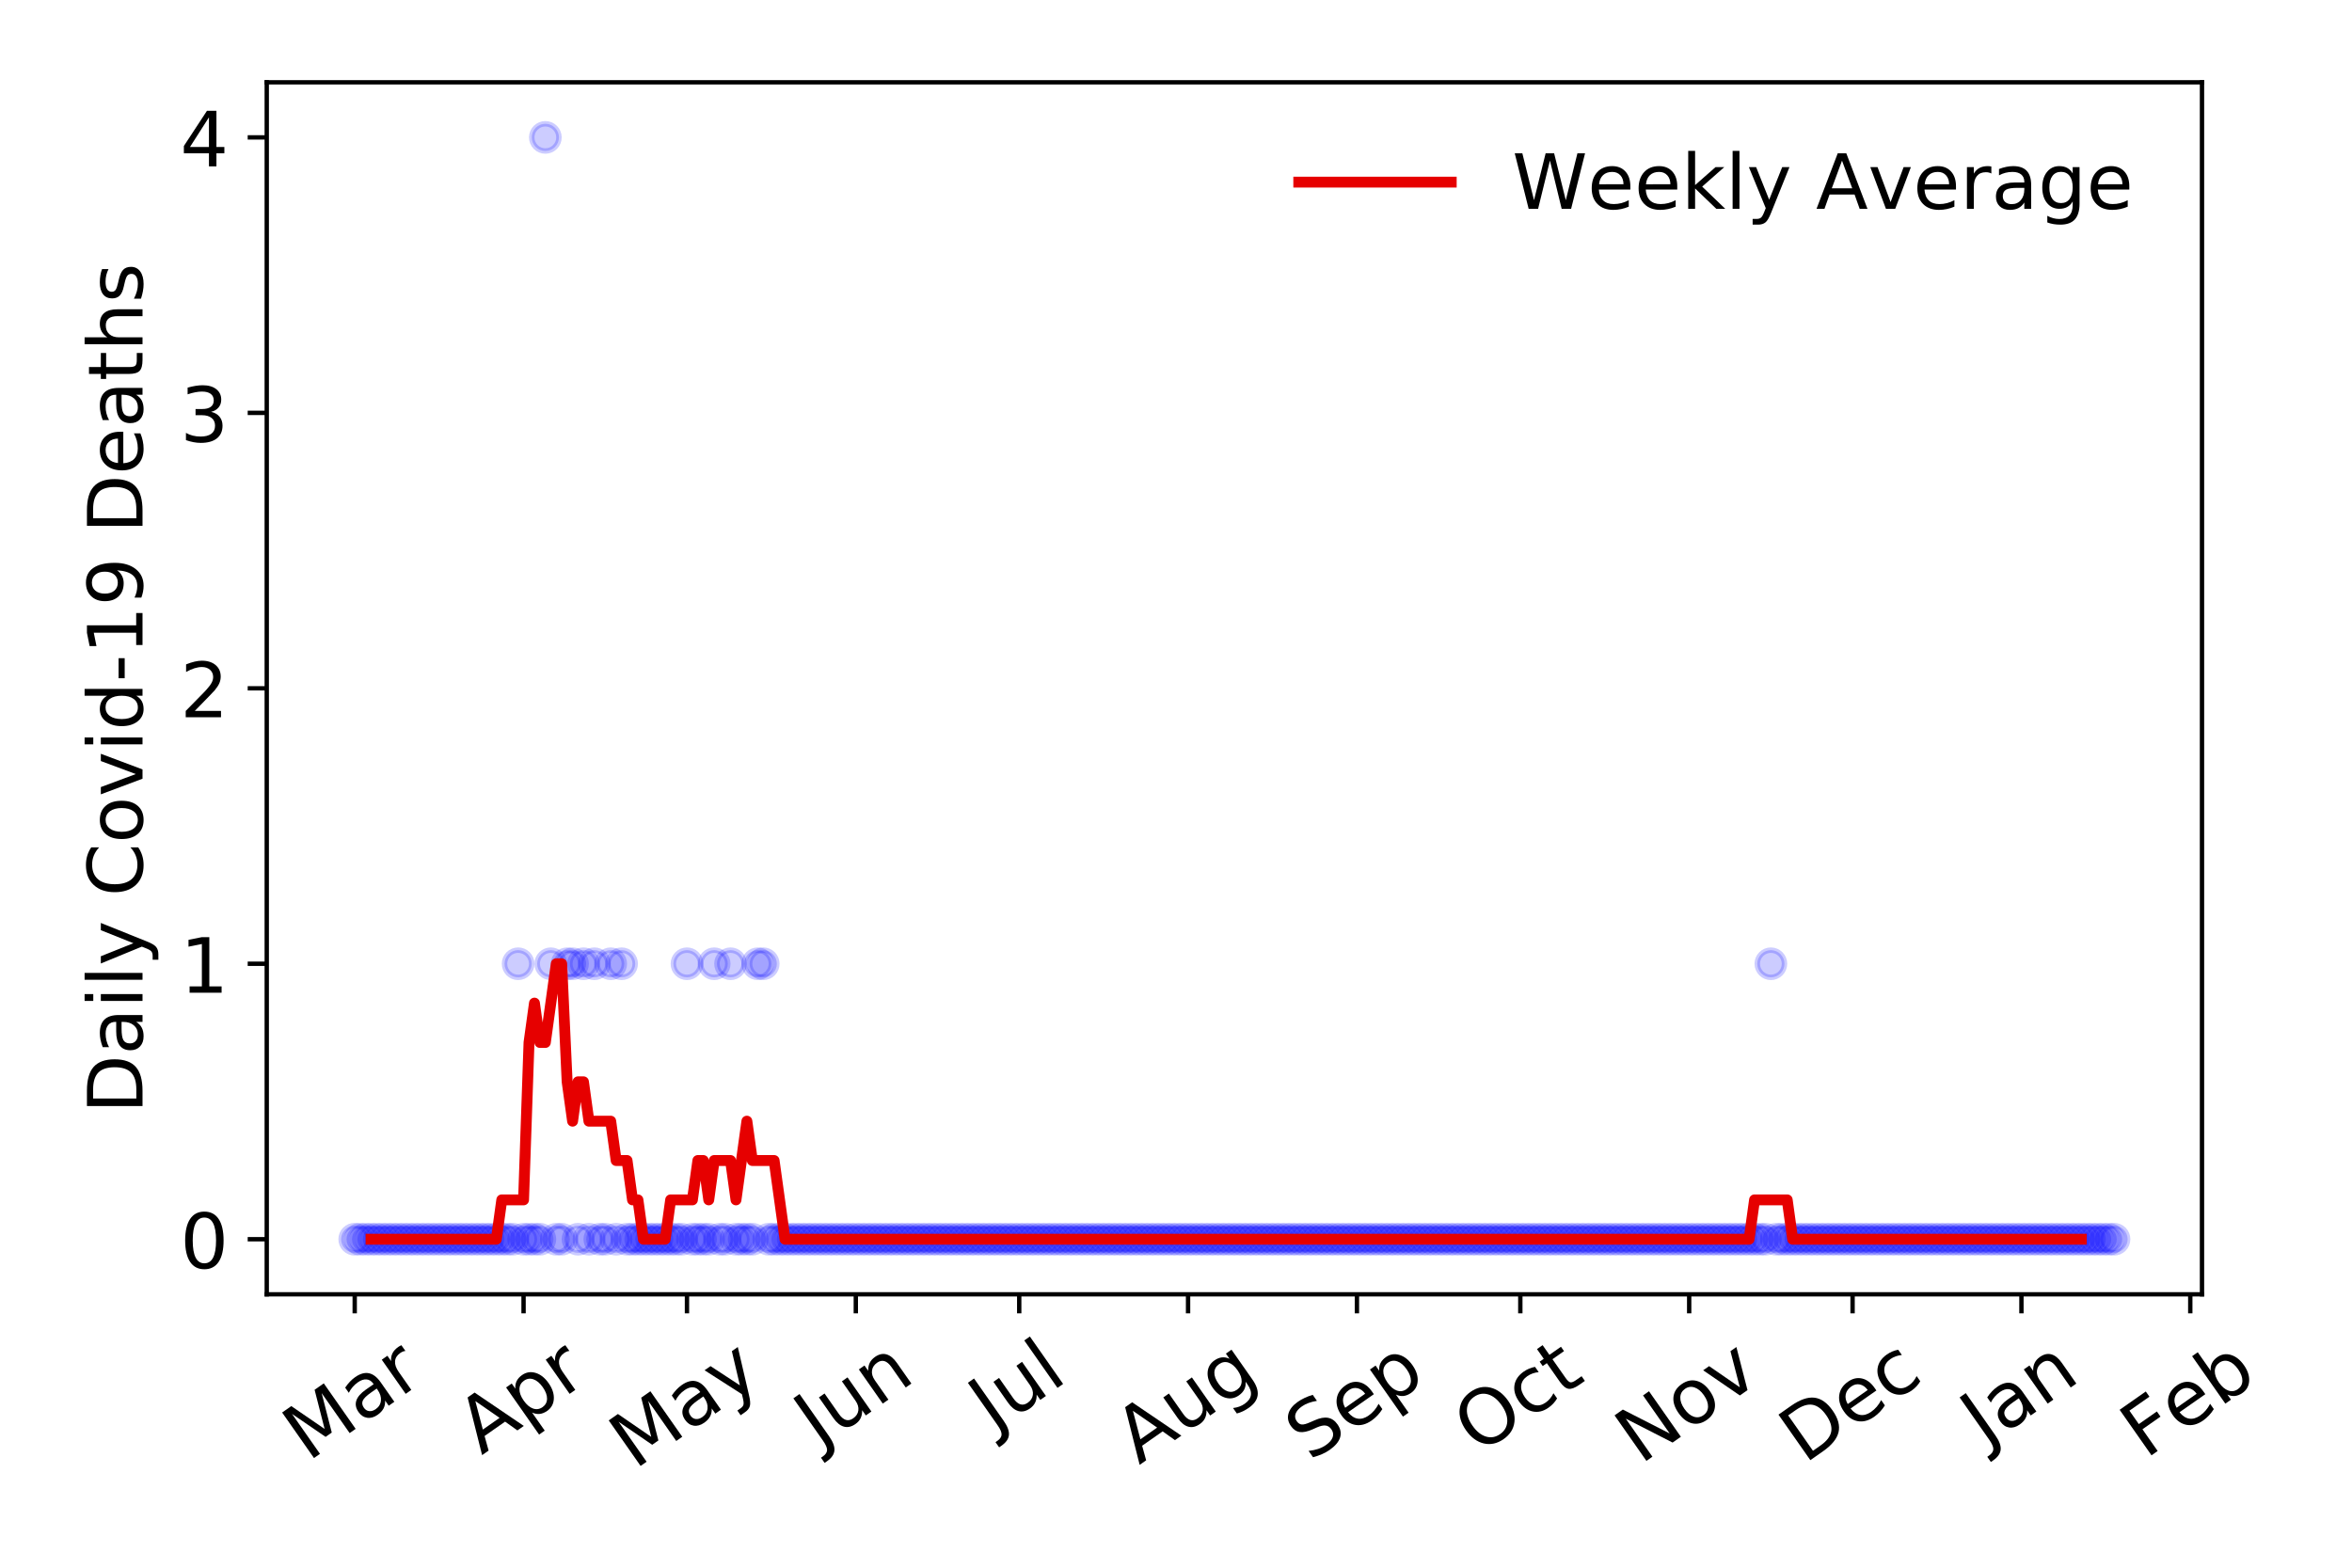 <?xml version="1.0" encoding="utf-8" standalone="no"?>
<!DOCTYPE svg PUBLIC "-//W3C//DTD SVG 1.1//EN"
  "http://www.w3.org/Graphics/SVG/1.1/DTD/svg11.dtd">
<!-- Created with matplotlib (https://matplotlib.org/) -->
<svg height="288pt" version="1.1" viewBox="0 0 432 288" width="432pt" xmlns="http://www.w3.org/2000/svg" xmlns:xlink="http://www.w3.org/1999/xlink">
 <defs>
  <style type="text/css">
*{stroke-linecap:butt;stroke-linejoin:round;}
  </style>
 </defs>
 <g id="figure_1">
  <g id="patch_1">
   <path d="M 0 288 
L 432 288 
L 432 0 
L 0 0 
z
" style="fill:#ffffff;"/>
  </g>
  <g id="axes_1">
   <g id="patch_2">
    <path d="M 48.995 237.778 
L 404.447 237.778 
L 404.447 15.12 
L 48.995 15.12 
z
" style="fill:#ffffff;"/>
   </g>
   <g id="matplotlib.axis_1">
    <g id="xtick_1">
     <g id="line2d_1">
      <defs>
       <path d="M 0 0 
L 0 3.5 
" id="m053396c23a" style="stroke:#000000;stroke-width:0.8;"/>
      </defs>
      <g>
       <use style="stroke:#000000;stroke-width:0.8;" x="65.152" xlink:href="#m053396c23a" y="237.778"/>
      </g>
     </g>
     <g id="text_1">
      <!-- Mar -->
      <defs>
       <path d="M 9.812 72.906 
L 24.516 72.906 
L 43.109 23.297 
L 61.812 72.906 
L 76.516 72.906 
L 76.516 0 
L 66.891 0 
L 66.891 64.016 
L 48.094 14.016 
L 38.188 14.016 
L 19.391 64.016 
L 19.391 0 
L 9.812 0 
z
" id="DejaVuSans-77"/>
       <path d="M 34.281 27.484 
Q 23.391 27.484 19.188 25 
Q 14.984 22.516 14.984 16.5 
Q 14.984 11.719 18.141 8.906 
Q 21.297 6.109 26.703 6.109 
Q 34.188 6.109 38.703 11.406 
Q 43.219 16.703 43.219 25.484 
L 43.219 27.484 
z
M 52.203 31.203 
L 52.203 0 
L 43.219 0 
L 43.219 8.297 
Q 40.141 3.328 35.547 0.953 
Q 30.953 -1.422 24.312 -1.422 
Q 15.922 -1.422 10.953 3.297 
Q 6 8.016 6 15.922 
Q 6 25.141 12.172 29.828 
Q 18.359 34.516 30.609 34.516 
L 43.219 34.516 
L 43.219 35.406 
Q 43.219 41.609 39.141 45 
Q 35.062 48.391 27.688 48.391 
Q 23 48.391 18.547 47.266 
Q 14.109 46.141 10.016 43.891 
L 10.016 52.203 
Q 14.938 54.109 19.578 55.047 
Q 24.219 56 28.609 56 
Q 40.484 56 46.344 49.844 
Q 52.203 43.703 52.203 31.203 
z
" id="DejaVuSans-97"/>
       <path d="M 41.109 46.297 
Q 39.594 47.172 37.812 47.578 
Q 36.031 48 33.891 48 
Q 26.266 48 22.188 43.047 
Q 18.109 38.094 18.109 28.812 
L 18.109 0 
L 9.078 0 
L 9.078 54.688 
L 18.109 54.688 
L 18.109 46.188 
Q 20.953 51.172 25.484 53.578 
Q 30.031 56 36.531 56 
Q 37.453 56 38.578 55.875 
Q 39.703 55.766 41.062 55.516 
z
" id="DejaVuSans-114"/>
      </defs>
      <g transform="translate(56.549 268.643)rotate(-35)scale(0.14 -0.14)">
       <use xlink:href="#DejaVuSans-77"/>
       <use x="86.279" xlink:href="#DejaVuSans-97"/>
       <use x="147.559" xlink:href="#DejaVuSans-114"/>
      </g>
     </g>
    </g>
    <g id="xtick_2">
     <g id="line2d_2">
      <g>
       <use style="stroke:#000000;stroke-width:0.8;" x="96.165" xlink:href="#m053396c23a" y="237.778"/>
      </g>
     </g>
     <g id="text_2">
      <!-- Apr -->
      <defs>
       <path d="M 34.188 63.188 
L 20.797 26.906 
L 47.609 26.906 
z
M 28.609 72.906 
L 39.797 72.906 
L 67.578 0 
L 57.328 0 
L 50.688 18.703 
L 17.828 18.703 
L 11.188 0 
L 0.781 0 
z
" id="DejaVuSans-65"/>
       <path d="M 18.109 8.203 
L 18.109 -20.797 
L 9.078 -20.797 
L 9.078 54.688 
L 18.109 54.688 
L 18.109 46.391 
Q 20.953 51.266 25.266 53.625 
Q 29.594 56 35.594 56 
Q 45.562 56 51.781 48.094 
Q 58.016 40.188 58.016 27.297 
Q 58.016 14.406 51.781 6.484 
Q 45.562 -1.422 35.594 -1.422 
Q 29.594 -1.422 25.266 0.953 
Q 20.953 3.328 18.109 8.203 
z
M 48.688 27.297 
Q 48.688 37.203 44.609 42.844 
Q 40.531 48.484 33.406 48.484 
Q 26.266 48.484 22.188 42.844 
Q 18.109 37.203 18.109 27.297 
Q 18.109 17.391 22.188 11.75 
Q 26.266 6.109 33.406 6.109 
Q 40.531 6.109 44.609 11.75 
Q 48.688 17.391 48.688 27.297 
z
" id="DejaVuSans-112"/>
      </defs>
      <g transform="translate(88.461 267.384)rotate(-35)scale(0.14 -0.14)">
       <use xlink:href="#DejaVuSans-65"/>
       <use x="68.408" xlink:href="#DejaVuSans-112"/>
       <use x="131.885" xlink:href="#DejaVuSans-114"/>
      </g>
     </g>
    </g>
    <g id="xtick_3">
     <g id="line2d_3">
      <g>
       <use style="stroke:#000000;stroke-width:0.8;" x="126.178" xlink:href="#m053396c23a" y="237.778"/>
      </g>
     </g>
     <g id="text_3">
      <!-- May -->
      <defs>
       <path d="M 32.172 -5.078 
Q 28.375 -14.844 24.75 -17.812 
Q 21.141 -20.797 15.094 -20.797 
L 7.906 -20.797 
L 7.906 -13.281 
L 13.188 -13.281 
Q 16.891 -13.281 18.938 -11.516 
Q 21 -9.766 23.484 -3.219 
L 25.094 0.875 
L 2.984 54.688 
L 12.5 54.688 
L 29.594 11.922 
L 46.688 54.688 
L 56.203 54.688 
z
" id="DejaVuSans-121"/>
      </defs>
      <g transform="translate(116.539 270.094)rotate(-35)scale(0.14 -0.14)">
       <use xlink:href="#DejaVuSans-77"/>
       <use x="86.279" xlink:href="#DejaVuSans-97"/>
       <use x="147.559" xlink:href="#DejaVuSans-121"/>
      </g>
     </g>
    </g>
    <g id="xtick_4">
     <g id="line2d_4">
      <g>
       <use style="stroke:#000000;stroke-width:0.8;" x="157.191" xlink:href="#m053396c23a" y="237.778"/>
      </g>
     </g>
     <g id="text_4">
      <!-- Jun -->
      <defs>
       <path d="M 9.812 72.906 
L 19.672 72.906 
L 19.672 5.078 
Q 19.672 -8.109 14.672 -14.062 
Q 9.672 -20.016 -1.422 -20.016 
L -5.172 -20.016 
L -5.172 -11.719 
L -2.094 -11.719 
Q 4.438 -11.719 7.125 -8.047 
Q 9.812 -4.391 9.812 5.078 
z
" id="DejaVuSans-74"/>
       <path d="M 8.5 21.578 
L 8.5 54.688 
L 17.484 54.688 
L 17.484 21.922 
Q 17.484 14.156 20.5 10.266 
Q 23.531 6.391 29.594 6.391 
Q 36.859 6.391 41.078 11.031 
Q 45.312 15.672 45.312 23.688 
L 45.312 54.688 
L 54.297 54.688 
L 54.297 0 
L 45.312 0 
L 45.312 8.406 
Q 42.047 3.422 37.719 1 
Q 33.406 -1.422 27.688 -1.422 
Q 18.266 -1.422 13.375 4.438 
Q 8.5 10.297 8.5 21.578 
z
M 31.109 56 
z
" id="DejaVuSans-117"/>
       <path d="M 54.891 33.016 
L 54.891 0 
L 45.906 0 
L 45.906 32.719 
Q 45.906 40.484 42.875 44.328 
Q 39.844 48.188 33.797 48.188 
Q 26.516 48.188 22.312 43.547 
Q 18.109 38.922 18.109 30.906 
L 18.109 0 
L 9.078 0 
L 9.078 54.688 
L 18.109 54.688 
L 18.109 46.188 
Q 21.344 51.125 25.703 53.562 
Q 30.078 56 35.797 56 
Q 45.219 56 50.047 50.172 
Q 54.891 44.344 54.891 33.016 
z
" id="DejaVuSans-110"/>
      </defs>
      <g transform="translate(150.448 266.039)rotate(-35)scale(0.14 -0.14)">
       <use xlink:href="#DejaVuSans-74"/>
       <use x="29.492" xlink:href="#DejaVuSans-117"/>
       <use x="92.871" xlink:href="#DejaVuSans-110"/>
      </g>
     </g>
    </g>
    <g id="xtick_5">
     <g id="line2d_5">
      <g>
       <use style="stroke:#000000;stroke-width:0.8;" x="187.204" xlink:href="#m053396c23a" y="237.778"/>
      </g>
     </g>
     <g id="text_5">
      <!-- Jul -->
      <defs>
       <path d="M 9.422 75.984 
L 18.406 75.984 
L 18.406 0 
L 9.422 0 
z
" id="DejaVuSans-108"/>
      </defs>
      <g transform="translate(182.501 263.181)rotate(-35)scale(0.14 -0.14)">
       <use xlink:href="#DejaVuSans-74"/>
       <use x="29.492" xlink:href="#DejaVuSans-117"/>
       <use x="92.871" xlink:href="#DejaVuSans-108"/>
      </g>
     </g>
    </g>
    <g id="xtick_6">
     <g id="line2d_6">
      <g>
       <use style="stroke:#000000;stroke-width:0.8;" x="218.217" xlink:href="#m053396c23a" y="237.778"/>
      </g>
     </g>
     <g id="text_6">
      <!-- Aug -->
      <defs>
       <path d="M 45.406 27.984 
Q 45.406 37.75 41.375 43.109 
Q 37.359 48.484 30.078 48.484 
Q 22.859 48.484 18.828 43.109 
Q 14.797 37.75 14.797 27.984 
Q 14.797 18.266 18.828 12.891 
Q 22.859 7.516 30.078 7.516 
Q 37.359 7.516 41.375 12.891 
Q 45.406 18.266 45.406 27.984 
z
M 54.391 6.781 
Q 54.391 -7.172 48.188 -13.984 
Q 42 -20.797 29.203 -20.797 
Q 24.469 -20.797 20.266 -20.094 
Q 16.062 -19.391 12.109 -17.922 
L 12.109 -9.188 
Q 16.062 -11.328 19.922 -12.344 
Q 23.781 -13.375 27.781 -13.375 
Q 36.625 -13.375 41.016 -8.766 
Q 45.406 -4.156 45.406 5.172 
L 45.406 9.625 
Q 42.625 4.781 38.281 2.391 
Q 33.938 0 27.875 0 
Q 17.828 0 11.672 7.656 
Q 5.516 15.328 5.516 27.984 
Q 5.516 40.672 11.672 48.328 
Q 17.828 56 27.875 56 
Q 33.938 56 38.281 53.609 
Q 42.625 51.219 45.406 46.391 
L 45.406 54.688 
L 54.391 54.688 
z
" id="DejaVuSans-103"/>
      </defs>
      <g transform="translate(209.236 269.172)rotate(-35)scale(0.14 -0.14)">
       <use xlink:href="#DejaVuSans-65"/>
       <use x="68.408" xlink:href="#DejaVuSans-117"/>
       <use x="131.787" xlink:href="#DejaVuSans-103"/>
      </g>
     </g>
    </g>
    <g id="xtick_7">
     <g id="line2d_7">
      <g>
       <use style="stroke:#000000;stroke-width:0.8;" x="249.23" xlink:href="#m053396c23a" y="237.778"/>
      </g>
     </g>
     <g id="text_7">
      <!-- Sep -->
      <defs>
       <path d="M 53.516 70.516 
L 53.516 60.891 
Q 47.906 63.578 42.922 64.891 
Q 37.938 66.219 33.297 66.219 
Q 25.25 66.219 20.875 63.094 
Q 16.5 59.969 16.5 54.203 
Q 16.5 49.359 19.406 46.891 
Q 22.312 44.438 30.422 42.922 
L 36.375 41.703 
Q 47.406 39.594 52.656 34.297 
Q 57.906 29 57.906 20.125 
Q 57.906 9.516 50.797 4.047 
Q 43.703 -1.422 29.984 -1.422 
Q 24.812 -1.422 18.969 -0.25 
Q 13.141 0.922 6.891 3.219 
L 6.891 13.375 
Q 12.891 10.016 18.656 8.297 
Q 24.422 6.594 29.984 6.594 
Q 38.422 6.594 43.016 9.906 
Q 47.609 13.234 47.609 19.391 
Q 47.609 24.75 44.312 27.781 
Q 41.016 30.812 33.5 32.328 
L 27.484 33.5 
Q 16.453 35.688 11.516 40.375 
Q 6.594 45.062 6.594 53.422 
Q 6.594 63.094 13.406 68.656 
Q 20.219 74.219 32.172 74.219 
Q 37.312 74.219 42.625 73.281 
Q 47.953 72.359 53.516 70.516 
z
" id="DejaVuSans-83"/>
       <path d="M 56.203 29.594 
L 56.203 25.203 
L 14.891 25.203 
Q 15.484 15.922 20.484 11.062 
Q 25.484 6.203 34.422 6.203 
Q 39.594 6.203 44.453 7.469 
Q 49.312 8.734 54.109 11.281 
L 54.109 2.781 
Q 49.266 0.734 44.188 -0.344 
Q 39.109 -1.422 33.891 -1.422 
Q 20.797 -1.422 13.156 6.188 
Q 5.516 13.812 5.516 26.812 
Q 5.516 40.234 12.766 48.109 
Q 20.016 56 32.328 56 
Q 43.359 56 49.781 48.891 
Q 56.203 41.797 56.203 29.594 
z
M 47.219 32.234 
Q 47.125 39.594 43.094 43.984 
Q 39.062 48.391 32.422 48.391 
Q 24.906 48.391 20.391 44.141 
Q 15.875 39.891 15.188 32.172 
z
" id="DejaVuSans-101"/>
      </defs>
      <g transform="translate(240.638 268.629)rotate(-35)scale(0.14 -0.14)">
       <use xlink:href="#DejaVuSans-83"/>
       <use x="63.477" xlink:href="#DejaVuSans-101"/>
       <use x="125" xlink:href="#DejaVuSans-112"/>
      </g>
     </g>
    </g>
    <g id="xtick_8">
     <g id="line2d_8">
      <g>
       <use style="stroke:#000000;stroke-width:0.8;" x="279.243" xlink:href="#m053396c23a" y="237.778"/>
      </g>
     </g>
     <g id="text_8">
      <!-- Oct -->
      <defs>
       <path d="M 39.406 66.219 
Q 28.656 66.219 22.328 58.203 
Q 16.016 50.203 16.016 36.375 
Q 16.016 22.609 22.328 14.594 
Q 28.656 6.594 39.406 6.594 
Q 50.141 6.594 56.422 14.594 
Q 62.703 22.609 62.703 36.375 
Q 62.703 50.203 56.422 58.203 
Q 50.141 66.219 39.406 66.219 
z
M 39.406 74.219 
Q 54.734 74.219 63.906 63.938 
Q 73.094 53.656 73.094 36.375 
Q 73.094 19.141 63.906 8.859 
Q 54.734 -1.422 39.406 -1.422 
Q 24.031 -1.422 14.812 8.828 
Q 5.609 19.094 5.609 36.375 
Q 5.609 53.656 14.812 63.938 
Q 24.031 74.219 39.406 74.219 
z
" id="DejaVuSans-79"/>
       <path d="M 48.781 52.594 
L 48.781 44.188 
Q 44.969 46.297 41.141 47.344 
Q 37.312 48.391 33.406 48.391 
Q 24.656 48.391 19.812 42.844 
Q 14.984 37.312 14.984 27.297 
Q 14.984 17.281 19.812 11.734 
Q 24.656 6.203 33.406 6.203 
Q 37.312 6.203 41.141 7.25 
Q 44.969 8.297 48.781 10.406 
L 48.781 2.094 
Q 45.016 0.344 40.984 -0.531 
Q 36.969 -1.422 32.422 -1.422 
Q 20.062 -1.422 12.781 6.344 
Q 5.516 14.109 5.516 27.297 
Q 5.516 40.672 12.859 48.328 
Q 20.219 56 33.016 56 
Q 37.156 56 41.109 55.141 
Q 45.062 54.297 48.781 52.594 
z
" id="DejaVuSans-99"/>
       <path d="M 18.312 70.219 
L 18.312 54.688 
L 36.812 54.688 
L 36.812 47.703 
L 18.312 47.703 
L 18.312 18.016 
Q 18.312 11.328 20.141 9.422 
Q 21.969 7.516 27.594 7.516 
L 36.812 7.516 
L 36.812 0 
L 27.594 0 
Q 17.188 0 13.234 3.875 
Q 9.281 7.766 9.281 18.016 
L 9.281 47.703 
L 2.688 47.703 
L 2.688 54.688 
L 9.281 54.688 
L 9.281 70.219 
z
" id="DejaVuSans-116"/>
      </defs>
      <g transform="translate(271.545 267.377)rotate(-35)scale(0.14 -0.14)">
       <use xlink:href="#DejaVuSans-79"/>
       <use x="78.711" xlink:href="#DejaVuSans-99"/>
       <use x="133.691" xlink:href="#DejaVuSans-116"/>
      </g>
     </g>
    </g>
    <g id="xtick_9">
     <g id="line2d_9">
      <g>
       <use style="stroke:#000000;stroke-width:0.8;" x="310.257" xlink:href="#m053396c23a" y="237.778"/>
      </g>
     </g>
     <g id="text_9">
      <!-- Nov -->
      <defs>
       <path d="M 9.812 72.906 
L 23.094 72.906 
L 55.422 11.922 
L 55.422 72.906 
L 64.984 72.906 
L 64.984 0 
L 51.703 0 
L 19.391 60.984 
L 19.391 0 
L 9.812 0 
z
" id="DejaVuSans-78"/>
       <path d="M 30.609 48.391 
Q 23.391 48.391 19.188 42.75 
Q 14.984 37.109 14.984 27.297 
Q 14.984 17.484 19.156 11.844 
Q 23.344 6.203 30.609 6.203 
Q 37.797 6.203 41.984 11.859 
Q 46.188 17.531 46.188 27.297 
Q 46.188 37.016 41.984 42.703 
Q 37.797 48.391 30.609 48.391 
z
M 30.609 56 
Q 42.328 56 49.016 48.375 
Q 55.719 40.766 55.719 27.297 
Q 55.719 13.875 49.016 6.219 
Q 42.328 -1.422 30.609 -1.422 
Q 18.844 -1.422 12.172 6.219 
Q 5.516 13.875 5.516 27.297 
Q 5.516 40.766 12.172 48.375 
Q 18.844 56 30.609 56 
z
" id="DejaVuSans-111"/>
       <path d="M 2.984 54.688 
L 12.5 54.688 
L 29.594 8.797 
L 46.688 54.688 
L 56.203 54.688 
L 35.688 0 
L 23.484 0 
z
" id="DejaVuSans-118"/>
      </defs>
      <g transform="translate(301.28 269.166)rotate(-35)scale(0.14 -0.14)">
       <use xlink:href="#DejaVuSans-78"/>
       <use x="74.805" xlink:href="#DejaVuSans-111"/>
       <use x="135.986" xlink:href="#DejaVuSans-118"/>
      </g>
     </g>
    </g>
    <g id="xtick_10">
     <g id="line2d_10">
      <g>
       <use style="stroke:#000000;stroke-width:0.8;" x="340.269" xlink:href="#m053396c23a" y="237.778"/>
      </g>
     </g>
     <g id="text_10">
      <!-- Dec -->
      <defs>
       <path d="M 19.672 64.797 
L 19.672 8.109 
L 31.594 8.109 
Q 46.688 8.109 53.688 14.938 
Q 60.688 21.781 60.688 36.531 
Q 60.688 51.172 53.688 57.984 
Q 46.688 64.797 31.594 64.797 
z
M 9.812 72.906 
L 30.078 72.906 
Q 51.266 72.906 61.172 64.094 
Q 71.094 55.281 71.094 36.531 
Q 71.094 17.672 61.125 8.828 
Q 51.172 0 30.078 0 
L 9.812 0 
z
" id="DejaVuSans-68"/>
      </defs>
      <g transform="translate(331.389 269.032)rotate(-35)scale(0.14 -0.14)">
       <use xlink:href="#DejaVuSans-68"/>
       <use x="77.002" xlink:href="#DejaVuSans-101"/>
       <use x="138.525" xlink:href="#DejaVuSans-99"/>
      </g>
     </g>
    </g>
    <g id="xtick_11">
     <g id="line2d_11">
      <g>
       <use style="stroke:#000000;stroke-width:0.8;" x="371.283" xlink:href="#m053396c23a" y="237.778"/>
      </g>
     </g>
     <g id="text_11">
      <!-- Jan -->
      <g transform="translate(364.659 265.871)rotate(-35)scale(0.14 -0.14)">
       <use xlink:href="#DejaVuSans-74"/>
       <use x="29.492" xlink:href="#DejaVuSans-97"/>
       <use x="90.771" xlink:href="#DejaVuSans-110"/>
      </g>
     </g>
    </g>
    <g id="xtick_12">
     <g id="line2d_12">
      <g>
       <use style="stroke:#000000;stroke-width:0.8;" x="402.296" xlink:href="#m053396c23a" y="237.778"/>
      </g>
     </g>
     <g id="text_12">
      <!-- Feb -->
      <defs>
       <path d="M 9.812 72.906 
L 51.703 72.906 
L 51.703 64.594 
L 19.672 64.594 
L 19.672 43.109 
L 48.578 43.109 
L 48.578 34.812 
L 19.672 34.812 
L 19.672 0 
L 9.812 0 
z
" id="DejaVuSans-70"/>
       <path d="M 48.688 27.297 
Q 48.688 37.203 44.609 42.844 
Q 40.531 48.484 33.406 48.484 
Q 26.266 48.484 22.188 42.844 
Q 18.109 37.203 18.109 27.297 
Q 18.109 17.391 22.188 11.75 
Q 26.266 6.109 33.406 6.109 
Q 40.531 6.109 44.609 11.75 
Q 48.688 17.391 48.688 27.297 
z
M 18.109 46.391 
Q 20.953 51.266 25.266 53.625 
Q 29.594 56 35.594 56 
Q 45.562 56 51.781 48.094 
Q 58.016 40.188 58.016 27.297 
Q 58.016 14.406 51.781 6.484 
Q 45.562 -1.422 35.594 -1.422 
Q 29.594 -1.422 25.266 0.953 
Q 20.953 3.328 18.109 8.203 
L 18.109 0 
L 9.078 0 
L 9.078 75.984 
L 18.109 75.984 
z
" id="DejaVuSans-98"/>
      </defs>
      <g transform="translate(394.05 268.143)rotate(-35)scale(0.14 -0.14)">
       <use xlink:href="#DejaVuSans-70"/>
       <use x="57.441" xlink:href="#DejaVuSans-101"/>
       <use x="118.965" xlink:href="#DejaVuSans-98"/>
      </g>
     </g>
    </g>
   </g>
   <g id="matplotlib.axis_2">
    <g id="ytick_1">
     <g id="line2d_13">
      <defs>
       <path d="M 0 0 
L -3.5 0 
" id="mad7094940f" style="stroke:#000000;stroke-width:0.8;"/>
      </defs>
      <g>
       <use style="stroke:#000000;stroke-width:0.8;" x="48.995" xlink:href="#mad7094940f" y="227.657"/>
      </g>
     </g>
     <g id="text_13">
      <!-- 0 -->
      <defs>
       <path d="M 31.781 66.406 
Q 24.172 66.406 20.328 58.906 
Q 16.5 51.422 16.5 36.375 
Q 16.5 21.391 20.328 13.891 
Q 24.172 6.391 31.781 6.391 
Q 39.453 6.391 43.281 13.891 
Q 47.125 21.391 47.125 36.375 
Q 47.125 51.422 43.281 58.906 
Q 39.453 66.406 31.781 66.406 
z
M 31.781 74.219 
Q 44.047 74.219 50.516 64.516 
Q 56.984 54.828 56.984 36.375 
Q 56.984 17.969 50.516 8.266 
Q 44.047 -1.422 31.781 -1.422 
Q 19.531 -1.422 13.062 8.266 
Q 6.594 17.969 6.594 36.375 
Q 6.594 54.828 13.062 64.516 
Q 19.531 74.219 31.781 74.219 
z
" id="DejaVuSans-48"/>
      </defs>
      <g transform="translate(33.087 232.976)scale(0.14 -0.14)">
       <use xlink:href="#DejaVuSans-48"/>
      </g>
     </g>
    </g>
    <g id="ytick_2">
     <g id="line2d_14">
      <g>
       <use style="stroke:#000000;stroke-width:0.8;" x="48.995" xlink:href="#mad7094940f" y="177.053"/>
      </g>
     </g>
     <g id="text_14">
      <!-- 1 -->
      <defs>
       <path d="M 12.406 8.297 
L 28.516 8.297 
L 28.516 63.922 
L 10.984 60.406 
L 10.984 69.391 
L 28.422 72.906 
L 38.281 72.906 
L 38.281 8.297 
L 54.391 8.297 
L 54.391 0 
L 12.406 0 
z
" id="DejaVuSans-49"/>
      </defs>
      <g transform="translate(33.087 182.372)scale(0.14 -0.14)">
       <use xlink:href="#DejaVuSans-49"/>
      </g>
     </g>
    </g>
    <g id="ytick_3">
     <g id="line2d_15">
      <g>
       <use style="stroke:#000000;stroke-width:0.8;" x="48.995" xlink:href="#mad7094940f" y="126.449"/>
      </g>
     </g>
     <g id="text_15">
      <!-- 2 -->
      <defs>
       <path d="M 19.188 8.297 
L 53.609 8.297 
L 53.609 0 
L 7.328 0 
L 7.328 8.297 
Q 12.938 14.109 22.625 23.891 
Q 32.328 33.688 34.812 36.531 
Q 39.547 41.844 41.422 45.531 
Q 43.312 49.219 43.312 52.781 
Q 43.312 58.594 39.234 62.25 
Q 35.156 65.922 28.609 65.922 
Q 23.969 65.922 18.812 64.312 
Q 13.672 62.703 7.812 59.422 
L 7.812 69.391 
Q 13.766 71.781 18.938 73 
Q 24.125 74.219 28.422 74.219 
Q 39.75 74.219 46.484 68.547 
Q 53.219 62.891 53.219 53.422 
Q 53.219 48.922 51.531 44.891 
Q 49.859 40.875 45.406 35.406 
Q 44.188 33.984 37.641 27.219 
Q 31.109 20.453 19.188 8.297 
z
" id="DejaVuSans-50"/>
      </defs>
      <g transform="translate(33.087 131.768)scale(0.14 -0.14)">
       <use xlink:href="#DejaVuSans-50"/>
      </g>
     </g>
    </g>
    <g id="ytick_4">
     <g id="line2d_16">
      <g>
       <use style="stroke:#000000;stroke-width:0.8;" x="48.995" xlink:href="#mad7094940f" y="75.845"/>
      </g>
     </g>
     <g id="text_16">
      <!-- 3 -->
      <defs>
       <path d="M 40.578 39.312 
Q 47.656 37.797 51.625 33 
Q 55.609 28.219 55.609 21.188 
Q 55.609 10.406 48.188 4.484 
Q 40.766 -1.422 27.094 -1.422 
Q 22.516 -1.422 17.656 -0.516 
Q 12.797 0.391 7.625 2.203 
L 7.625 11.719 
Q 11.719 9.328 16.594 8.109 
Q 21.484 6.891 26.812 6.891 
Q 36.078 6.891 40.938 10.547 
Q 45.797 14.203 45.797 21.188 
Q 45.797 27.641 41.281 31.266 
Q 36.766 34.906 28.719 34.906 
L 20.219 34.906 
L 20.219 43.016 
L 29.109 43.016 
Q 36.375 43.016 40.234 45.922 
Q 44.094 48.828 44.094 54.297 
Q 44.094 59.906 40.109 62.906 
Q 36.141 65.922 28.719 65.922 
Q 24.656 65.922 20.016 65.031 
Q 15.375 64.156 9.812 62.312 
L 9.812 71.094 
Q 15.438 72.656 20.344 73.438 
Q 25.25 74.219 29.594 74.219 
Q 40.828 74.219 47.359 69.109 
Q 53.906 64.016 53.906 55.328 
Q 53.906 49.266 50.438 45.094 
Q 46.969 40.922 40.578 39.312 
z
" id="DejaVuSans-51"/>
      </defs>
      <g transform="translate(33.087 81.164)scale(0.14 -0.14)">
       <use xlink:href="#DejaVuSans-51"/>
      </g>
     </g>
    </g>
    <g id="ytick_5">
     <g id="line2d_17">
      <g>
       <use style="stroke:#000000;stroke-width:0.8;" x="48.995" xlink:href="#mad7094940f" y="25.241"/>
      </g>
     </g>
     <g id="text_17">
      <!-- 4 -->
      <defs>
       <path d="M 37.797 64.312 
L 12.891 25.391 
L 37.797 25.391 
z
M 35.203 72.906 
L 47.609 72.906 
L 47.609 25.391 
L 58.016 25.391 
L 58.016 17.188 
L 47.609 17.188 
L 47.609 0 
L 37.797 0 
L 37.797 17.188 
L 4.891 17.188 
L 4.891 26.703 
z
" id="DejaVuSans-52"/>
      </defs>
      <g transform="translate(33.087 30.56)scale(0.14 -0.14)">
       <use xlink:href="#DejaVuSans-52"/>
      </g>
     </g>
    </g>
    <g id="text_18">
     <!-- Daily Covid-19 Deaths -->
     <defs>
      <path d="M 9.422 54.688 
L 18.406 54.688 
L 18.406 0 
L 9.422 0 
z
M 9.422 75.984 
L 18.406 75.984 
L 18.406 64.594 
L 9.422 64.594 
z
" id="DejaVuSans-105"/>
      <path id="DejaVuSans-32"/>
      <path d="M 64.406 67.281 
L 64.406 56.891 
Q 59.422 61.531 53.781 63.812 
Q 48.141 66.109 41.797 66.109 
Q 29.297 66.109 22.656 58.469 
Q 16.016 50.828 16.016 36.375 
Q 16.016 21.969 22.656 14.328 
Q 29.297 6.688 41.797 6.688 
Q 48.141 6.688 53.781 8.984 
Q 59.422 11.281 64.406 15.922 
L 64.406 5.609 
Q 59.234 2.094 53.438 0.328 
Q 47.656 -1.422 41.219 -1.422 
Q 24.656 -1.422 15.125 8.703 
Q 5.609 18.844 5.609 36.375 
Q 5.609 53.953 15.125 64.078 
Q 24.656 74.219 41.219 74.219 
Q 47.75 74.219 53.531 72.484 
Q 59.328 70.75 64.406 67.281 
z
" id="DejaVuSans-67"/>
      <path d="M 45.406 46.391 
L 45.406 75.984 
L 54.391 75.984 
L 54.391 0 
L 45.406 0 
L 45.406 8.203 
Q 42.578 3.328 38.25 0.953 
Q 33.938 -1.422 27.875 -1.422 
Q 17.969 -1.422 11.734 6.484 
Q 5.516 14.406 5.516 27.297 
Q 5.516 40.188 11.734 48.094 
Q 17.969 56 27.875 56 
Q 33.938 56 38.25 53.625 
Q 42.578 51.266 45.406 46.391 
z
M 14.797 27.297 
Q 14.797 17.391 18.875 11.75 
Q 22.953 6.109 30.078 6.109 
Q 37.203 6.109 41.297 11.75 
Q 45.406 17.391 45.406 27.297 
Q 45.406 37.203 41.297 42.844 
Q 37.203 48.484 30.078 48.484 
Q 22.953 48.484 18.875 42.844 
Q 14.797 37.203 14.797 27.297 
z
" id="DejaVuSans-100"/>
      <path d="M 4.891 31.391 
L 31.203 31.391 
L 31.203 23.391 
L 4.891 23.391 
z
" id="DejaVuSans-45"/>
      <path d="M 10.984 1.516 
L 10.984 10.5 
Q 14.703 8.734 18.5 7.812 
Q 22.312 6.891 25.984 6.891 
Q 35.75 6.891 40.891 13.453 
Q 46.047 20.016 46.781 33.406 
Q 43.953 29.203 39.594 26.953 
Q 35.25 24.703 29.984 24.703 
Q 19.047 24.703 12.672 31.312 
Q 6.297 37.938 6.297 49.422 
Q 6.297 60.641 12.938 67.422 
Q 19.578 74.219 30.609 74.219 
Q 43.266 74.219 49.922 64.516 
Q 56.594 54.828 56.594 36.375 
Q 56.594 19.141 48.406 8.859 
Q 40.234 -1.422 26.422 -1.422 
Q 22.703 -1.422 18.891 -0.688 
Q 15.094 0.047 10.984 1.516 
z
M 30.609 32.422 
Q 37.25 32.422 41.125 36.953 
Q 45.016 41.5 45.016 49.422 
Q 45.016 57.281 41.125 61.844 
Q 37.25 66.406 30.609 66.406 
Q 23.969 66.406 20.094 61.844 
Q 16.219 57.281 16.219 49.422 
Q 16.219 41.5 20.094 36.953 
Q 23.969 32.422 30.609 32.422 
z
" id="DejaVuSans-57"/>
      <path d="M 54.891 33.016 
L 54.891 0 
L 45.906 0 
L 45.906 32.719 
Q 45.906 40.484 42.875 44.328 
Q 39.844 48.188 33.797 48.188 
Q 26.516 48.188 22.312 43.547 
Q 18.109 38.922 18.109 30.906 
L 18.109 0 
L 9.078 0 
L 9.078 75.984 
L 18.109 75.984 
L 18.109 46.188 
Q 21.344 51.125 25.703 53.562 
Q 30.078 56 35.797 56 
Q 45.219 56 50.047 50.172 
Q 54.891 44.344 54.891 33.016 
z
" id="DejaVuSans-104"/>
      <path d="M 44.281 53.078 
L 44.281 44.578 
Q 40.484 46.531 36.375 47.5 
Q 32.281 48.484 27.875 48.484 
Q 21.188 48.484 17.844 46.438 
Q 14.5 44.391 14.5 40.281 
Q 14.5 37.156 16.891 35.375 
Q 19.281 33.594 26.516 31.984 
L 29.594 31.297 
Q 39.156 29.25 43.188 25.516 
Q 47.219 21.781 47.219 15.094 
Q 47.219 7.469 41.188 3.016 
Q 35.156 -1.422 24.609 -1.422 
Q 20.219 -1.422 15.453 -0.562 
Q 10.688 0.297 5.422 2 
L 5.422 11.281 
Q 10.406 8.688 15.234 7.391 
Q 20.062 6.109 24.812 6.109 
Q 31.156 6.109 34.562 8.281 
Q 37.984 10.453 37.984 14.406 
Q 37.984 18.062 35.516 20.016 
Q 33.062 21.969 24.703 23.781 
L 21.578 24.516 
Q 13.234 26.266 9.516 29.906 
Q 5.812 33.547 5.812 39.891 
Q 5.812 47.609 11.281 51.797 
Q 16.75 56 26.812 56 
Q 31.781 56 36.172 55.266 
Q 40.578 54.547 44.281 53.078 
z
" id="DejaVuSans-115"/>
     </defs>
     <g transform="translate(26.176 204.56)rotate(-90)scale(0.14 -0.14)">
      <use xlink:href="#DejaVuSans-68"/>
      <use x="77.002" xlink:href="#DejaVuSans-97"/>
      <use x="138.281" xlink:href="#DejaVuSans-105"/>
      <use x="166.064" xlink:href="#DejaVuSans-108"/>
      <use x="193.848" xlink:href="#DejaVuSans-121"/>
      <use x="253.027" xlink:href="#DejaVuSans-32"/>
      <use x="284.814" xlink:href="#DejaVuSans-67"/>
      <use x="354.639" xlink:href="#DejaVuSans-111"/>
      <use x="415.82" xlink:href="#DejaVuSans-118"/>
      <use x="475" xlink:href="#DejaVuSans-105"/>
      <use x="502.783" xlink:href="#DejaVuSans-100"/>
      <use x="566.26" xlink:href="#DejaVuSans-45"/>
      <use x="602.344" xlink:href="#DejaVuSans-49"/>
      <use x="665.967" xlink:href="#DejaVuSans-57"/>
      <use x="729.59" xlink:href="#DejaVuSans-32"/>
      <use x="761.377" xlink:href="#DejaVuSans-68"/>
      <use x="838.379" xlink:href="#DejaVuSans-101"/>
      <use x="899.902" xlink:href="#DejaVuSans-97"/>
      <use x="961.182" xlink:href="#DejaVuSans-116"/>
      <use x="1000.391" xlink:href="#DejaVuSans-104"/>
      <use x="1063.77" xlink:href="#DejaVuSans-115"/>
     </g>
    </g>
   </g>
   <g id="line2d_18">
    <defs>
     <path d="M 0 2.5 
C 0.663 2.5 1.299 2.237 1.768 1.768 
C 2.237 1.299 2.5 0.663 2.5 0 
C 2.5 -0.663 2.237 -1.299 1.768 -1.768 
C 1.299 -2.237 0.663 -2.5 0 -2.5 
C -0.663 -2.5 -1.299 -2.237 -1.768 -1.768 
C -2.237 -1.299 -2.5 -0.663 -2.5 0 
C -2.5 0.663 -2.237 1.299 -1.768 1.768 
C -1.299 2.237 -0.663 2.5 0 2.5 
z
" id="mcbae47749a" style="stroke:#0000ff;stroke-opacity:0.2;"/>
    </defs>
    <g clip-path="url(#p111de20753)">
     <use style="fill:#0000ff;fill-opacity:0.2;stroke:#0000ff;stroke-opacity:0.2;" x="65.152" xlink:href="#mcbae47749a" y="227.657"/>
     <use style="fill:#0000ff;fill-opacity:0.2;stroke:#0000ff;stroke-opacity:0.2;" x="66.152" xlink:href="#mcbae47749a" y="227.657"/>
     <use style="fill:#0000ff;fill-opacity:0.2;stroke:#0000ff;stroke-opacity:0.2;" x="67.153" xlink:href="#mcbae47749a" y="227.657"/>
     <use style="fill:#0000ff;fill-opacity:0.2;stroke:#0000ff;stroke-opacity:0.2;" x="68.153" xlink:href="#mcbae47749a" y="227.657"/>
     <use style="fill:#0000ff;fill-opacity:0.2;stroke:#0000ff;stroke-opacity:0.2;" x="69.154" xlink:href="#mcbae47749a" y="227.657"/>
     <use style="fill:#0000ff;fill-opacity:0.2;stroke:#0000ff;stroke-opacity:0.2;" x="70.154" xlink:href="#mcbae47749a" y="227.657"/>
     <use style="fill:#0000ff;fill-opacity:0.2;stroke:#0000ff;stroke-opacity:0.2;" x="71.154" xlink:href="#mcbae47749a" y="227.657"/>
     <use style="fill:#0000ff;fill-opacity:0.2;stroke:#0000ff;stroke-opacity:0.2;" x="72.155" xlink:href="#mcbae47749a" y="227.657"/>
     <use style="fill:#0000ff;fill-opacity:0.2;stroke:#0000ff;stroke-opacity:0.2;" x="73.155" xlink:href="#mcbae47749a" y="227.657"/>
     <use style="fill:#0000ff;fill-opacity:0.2;stroke:#0000ff;stroke-opacity:0.2;" x="74.156" xlink:href="#mcbae47749a" y="227.657"/>
     <use style="fill:#0000ff;fill-opacity:0.2;stroke:#0000ff;stroke-opacity:0.2;" x="75.156" xlink:href="#mcbae47749a" y="227.657"/>
     <use style="fill:#0000ff;fill-opacity:0.2;stroke:#0000ff;stroke-opacity:0.2;" x="76.157" xlink:href="#mcbae47749a" y="227.657"/>
     <use style="fill:#0000ff;fill-opacity:0.2;stroke:#0000ff;stroke-opacity:0.2;" x="77.157" xlink:href="#mcbae47749a" y="227.657"/>
     <use style="fill:#0000ff;fill-opacity:0.2;stroke:#0000ff;stroke-opacity:0.2;" x="78.157" xlink:href="#mcbae47749a" y="227.657"/>
     <use style="fill:#0000ff;fill-opacity:0.2;stroke:#0000ff;stroke-opacity:0.2;" x="79.158" xlink:href="#mcbae47749a" y="227.657"/>
     <use style="fill:#0000ff;fill-opacity:0.2;stroke:#0000ff;stroke-opacity:0.2;" x="80.158" xlink:href="#mcbae47749a" y="227.657"/>
     <use style="fill:#0000ff;fill-opacity:0.2;stroke:#0000ff;stroke-opacity:0.2;" x="81.159" xlink:href="#mcbae47749a" y="227.657"/>
     <use style="fill:#0000ff;fill-opacity:0.2;stroke:#0000ff;stroke-opacity:0.2;" x="82.159" xlink:href="#mcbae47749a" y="227.657"/>
     <use style="fill:#0000ff;fill-opacity:0.2;stroke:#0000ff;stroke-opacity:0.2;" x="83.16" xlink:href="#mcbae47749a" y="227.657"/>
     <use style="fill:#0000ff;fill-opacity:0.2;stroke:#0000ff;stroke-opacity:0.2;" x="84.16" xlink:href="#mcbae47749a" y="227.657"/>
     <use style="fill:#0000ff;fill-opacity:0.2;stroke:#0000ff;stroke-opacity:0.2;" x="85.16" xlink:href="#mcbae47749a" y="227.657"/>
     <use style="fill:#0000ff;fill-opacity:0.2;stroke:#0000ff;stroke-opacity:0.2;" x="86.161" xlink:href="#mcbae47749a" y="227.657"/>
     <use style="fill:#0000ff;fill-opacity:0.2;stroke:#0000ff;stroke-opacity:0.2;" x="87.161" xlink:href="#mcbae47749a" y="227.657"/>
     <use style="fill:#0000ff;fill-opacity:0.2;stroke:#0000ff;stroke-opacity:0.2;" x="88.162" xlink:href="#mcbae47749a" y="227.657"/>
     <use style="fill:#0000ff;fill-opacity:0.2;stroke:#0000ff;stroke-opacity:0.2;" x="89.162" xlink:href="#mcbae47749a" y="227.657"/>
     <use style="fill:#0000ff;fill-opacity:0.2;stroke:#0000ff;stroke-opacity:0.2;" x="90.163" xlink:href="#mcbae47749a" y="227.657"/>
     <use style="fill:#0000ff;fill-opacity:0.2;stroke:#0000ff;stroke-opacity:0.2;" x="91.163" xlink:href="#mcbae47749a" y="227.657"/>
     <use style="fill:#0000ff;fill-opacity:0.2;stroke:#0000ff;stroke-opacity:0.2;" x="92.163" xlink:href="#mcbae47749a" y="227.657"/>
     <use style="fill:#0000ff;fill-opacity:0.2;stroke:#0000ff;stroke-opacity:0.2;" x="93.164" xlink:href="#mcbae47749a" y="227.657"/>
     <use style="fill:#0000ff;fill-opacity:0.2;stroke:#0000ff;stroke-opacity:0.2;" x="94.164" xlink:href="#mcbae47749a" y="227.657"/>
     <use style="fill:#0000ff;fill-opacity:0.2;stroke:#0000ff;stroke-opacity:0.2;" x="95.165" xlink:href="#mcbae47749a" y="177.053"/>
     <use style="fill:#0000ff;fill-opacity:0.2;stroke:#0000ff;stroke-opacity:0.2;" x="96.165" xlink:href="#mcbae47749a" y="227.657"/>
     <use style="fill:#0000ff;fill-opacity:0.2;stroke:#0000ff;stroke-opacity:0.2;" x="97.166" xlink:href="#mcbae47749a" y="227.657"/>
     <use style="fill:#0000ff;fill-opacity:0.2;stroke:#0000ff;stroke-opacity:0.2;" x="98.166" xlink:href="#mcbae47749a" y="227.657"/>
     <use style="fill:#0000ff;fill-opacity:0.2;stroke:#0000ff;stroke-opacity:0.2;" x="99.166" xlink:href="#mcbae47749a" y="227.657"/>
     <use style="fill:#0000ff;fill-opacity:0.2;stroke:#0000ff;stroke-opacity:0.2;" x="100.167" xlink:href="#mcbae47749a" y="25.241"/>
     <use style="fill:#0000ff;fill-opacity:0.2;stroke:#0000ff;stroke-opacity:0.2;" x="101.167" xlink:href="#mcbae47749a" y="177.053"/>
     <use style="fill:#0000ff;fill-opacity:0.2;stroke:#0000ff;stroke-opacity:0.2;" x="102.168" xlink:href="#mcbae47749a" y="227.657"/>
     <use style="fill:#0000ff;fill-opacity:0.2;stroke:#0000ff;stroke-opacity:0.2;" x="103.168" xlink:href="#mcbae47749a" y="227.657"/>
     <use style="fill:#0000ff;fill-opacity:0.2;stroke:#0000ff;stroke-opacity:0.2;" x="104.169" xlink:href="#mcbae47749a" y="177.053"/>
     <use style="fill:#0000ff;fill-opacity:0.2;stroke:#0000ff;stroke-opacity:0.2;" x="105.169" xlink:href="#mcbae47749a" y="177.053"/>
     <use style="fill:#0000ff;fill-opacity:0.2;stroke:#0000ff;stroke-opacity:0.2;" x="106.169" xlink:href="#mcbae47749a" y="227.657"/>
     <use style="fill:#0000ff;fill-opacity:0.2;stroke:#0000ff;stroke-opacity:0.2;" x="107.17" xlink:href="#mcbae47749a" y="177.053"/>
     <use style="fill:#0000ff;fill-opacity:0.2;stroke:#0000ff;stroke-opacity:0.2;" x="108.17" xlink:href="#mcbae47749a" y="227.657"/>
     <use style="fill:#0000ff;fill-opacity:0.2;stroke:#0000ff;stroke-opacity:0.2;" x="109.171" xlink:href="#mcbae47749a" y="177.053"/>
     <use style="fill:#0000ff;fill-opacity:0.2;stroke:#0000ff;stroke-opacity:0.2;" x="110.171" xlink:href="#mcbae47749a" y="227.657"/>
     <use style="fill:#0000ff;fill-opacity:0.2;stroke:#0000ff;stroke-opacity:0.2;" x="111.172" xlink:href="#mcbae47749a" y="227.657"/>
     <use style="fill:#0000ff;fill-opacity:0.2;stroke:#0000ff;stroke-opacity:0.2;" x="112.172" xlink:href="#mcbae47749a" y="177.053"/>
     <use style="fill:#0000ff;fill-opacity:0.2;stroke:#0000ff;stroke-opacity:0.2;" x="113.172" xlink:href="#mcbae47749a" y="227.657"/>
     <use style="fill:#0000ff;fill-opacity:0.2;stroke:#0000ff;stroke-opacity:0.2;" x="114.173" xlink:href="#mcbae47749a" y="177.053"/>
     <use style="fill:#0000ff;fill-opacity:0.2;stroke:#0000ff;stroke-opacity:0.2;" x="115.173" xlink:href="#mcbae47749a" y="227.657"/>
     <use style="fill:#0000ff;fill-opacity:0.2;stroke:#0000ff;stroke-opacity:0.2;" x="116.174" xlink:href="#mcbae47749a" y="227.657"/>
     <use style="fill:#0000ff;fill-opacity:0.2;stroke:#0000ff;stroke-opacity:0.2;" x="117.174" xlink:href="#mcbae47749a" y="227.657"/>
     <use style="fill:#0000ff;fill-opacity:0.2;stroke:#0000ff;stroke-opacity:0.2;" x="118.175" xlink:href="#mcbae47749a" y="227.657"/>
     <use style="fill:#0000ff;fill-opacity:0.2;stroke:#0000ff;stroke-opacity:0.2;" x="119.175" xlink:href="#mcbae47749a" y="227.657"/>
     <use style="fill:#0000ff;fill-opacity:0.2;stroke:#0000ff;stroke-opacity:0.2;" x="120.175" xlink:href="#mcbae47749a" y="227.657"/>
     <use style="fill:#0000ff;fill-opacity:0.2;stroke:#0000ff;stroke-opacity:0.2;" x="121.176" xlink:href="#mcbae47749a" y="227.657"/>
     <use style="fill:#0000ff;fill-opacity:0.2;stroke:#0000ff;stroke-opacity:0.2;" x="122.176" xlink:href="#mcbae47749a" y="227.657"/>
     <use style="fill:#0000ff;fill-opacity:0.2;stroke:#0000ff;stroke-opacity:0.2;" x="123.177" xlink:href="#mcbae47749a" y="227.657"/>
     <use style="fill:#0000ff;fill-opacity:0.2;stroke:#0000ff;stroke-opacity:0.2;" x="124.177" xlink:href="#mcbae47749a" y="227.657"/>
     <use style="fill:#0000ff;fill-opacity:0.2;stroke:#0000ff;stroke-opacity:0.2;" x="125.178" xlink:href="#mcbae47749a" y="227.657"/>
     <use style="fill:#0000ff;fill-opacity:0.2;stroke:#0000ff;stroke-opacity:0.2;" x="126.178" xlink:href="#mcbae47749a" y="177.053"/>
     <use style="fill:#0000ff;fill-opacity:0.2;stroke:#0000ff;stroke-opacity:0.2;" x="127.178" xlink:href="#mcbae47749a" y="227.657"/>
     <use style="fill:#0000ff;fill-opacity:0.2;stroke:#0000ff;stroke-opacity:0.2;" x="128.179" xlink:href="#mcbae47749a" y="227.657"/>
     <use style="fill:#0000ff;fill-opacity:0.2;stroke:#0000ff;stroke-opacity:0.2;" x="129.179" xlink:href="#mcbae47749a" y="227.657"/>
     <use style="fill:#0000ff;fill-opacity:0.2;stroke:#0000ff;stroke-opacity:0.2;" x="130.18" xlink:href="#mcbae47749a" y="227.657"/>
     <use style="fill:#0000ff;fill-opacity:0.2;stroke:#0000ff;stroke-opacity:0.2;" x="131.18" xlink:href="#mcbae47749a" y="177.053"/>
     <use style="fill:#0000ff;fill-opacity:0.2;stroke:#0000ff;stroke-opacity:0.2;" x="132.181" xlink:href="#mcbae47749a" y="227.657"/>
     <use style="fill:#0000ff;fill-opacity:0.2;stroke:#0000ff;stroke-opacity:0.2;" x="133.181" xlink:href="#mcbae47749a" y="227.657"/>
     <use style="fill:#0000ff;fill-opacity:0.2;stroke:#0000ff;stroke-opacity:0.2;" x="134.181" xlink:href="#mcbae47749a" y="177.053"/>
     <use style="fill:#0000ff;fill-opacity:0.2;stroke:#0000ff;stroke-opacity:0.2;" x="135.182" xlink:href="#mcbae47749a" y="227.657"/>
     <use style="fill:#0000ff;fill-opacity:0.2;stroke:#0000ff;stroke-opacity:0.2;" x="136.182" xlink:href="#mcbae47749a" y="227.657"/>
     <use style="fill:#0000ff;fill-opacity:0.2;stroke:#0000ff;stroke-opacity:0.2;" x="137.183" xlink:href="#mcbae47749a" y="227.657"/>
     <use style="fill:#0000ff;fill-opacity:0.2;stroke:#0000ff;stroke-opacity:0.2;" x="138.183" xlink:href="#mcbae47749a" y="227.657"/>
     <use style="fill:#0000ff;fill-opacity:0.2;stroke:#0000ff;stroke-opacity:0.2;" x="139.183" xlink:href="#mcbae47749a" y="177.053"/>
     <use style="fill:#0000ff;fill-opacity:0.2;stroke:#0000ff;stroke-opacity:0.2;" x="140.184" xlink:href="#mcbae47749a" y="177.053"/>
     <use style="fill:#0000ff;fill-opacity:0.2;stroke:#0000ff;stroke-opacity:0.2;" x="141.184" xlink:href="#mcbae47749a" y="227.657"/>
     <use style="fill:#0000ff;fill-opacity:0.2;stroke:#0000ff;stroke-opacity:0.2;" x="142.185" xlink:href="#mcbae47749a" y="227.657"/>
     <use style="fill:#0000ff;fill-opacity:0.2;stroke:#0000ff;stroke-opacity:0.2;" x="143.185" xlink:href="#mcbae47749a" y="227.657"/>
     <use style="fill:#0000ff;fill-opacity:0.2;stroke:#0000ff;stroke-opacity:0.2;" x="144.186" xlink:href="#mcbae47749a" y="227.657"/>
     <use style="fill:#0000ff;fill-opacity:0.2;stroke:#0000ff;stroke-opacity:0.2;" x="145.186" xlink:href="#mcbae47749a" y="227.657"/>
     <use style="fill:#0000ff;fill-opacity:0.2;stroke:#0000ff;stroke-opacity:0.2;" x="146.186" xlink:href="#mcbae47749a" y="227.657"/>
     <use style="fill:#0000ff;fill-opacity:0.2;stroke:#0000ff;stroke-opacity:0.2;" x="147.187" xlink:href="#mcbae47749a" y="227.657"/>
     <use style="fill:#0000ff;fill-opacity:0.2;stroke:#0000ff;stroke-opacity:0.2;" x="148.187" xlink:href="#mcbae47749a" y="227.657"/>
     <use style="fill:#0000ff;fill-opacity:0.2;stroke:#0000ff;stroke-opacity:0.2;" x="149.188" xlink:href="#mcbae47749a" y="227.657"/>
     <use style="fill:#0000ff;fill-opacity:0.2;stroke:#0000ff;stroke-opacity:0.2;" x="150.188" xlink:href="#mcbae47749a" y="227.657"/>
     <use style="fill:#0000ff;fill-opacity:0.2;stroke:#0000ff;stroke-opacity:0.2;" x="151.189" xlink:href="#mcbae47749a" y="227.657"/>
     <use style="fill:#0000ff;fill-opacity:0.2;stroke:#0000ff;stroke-opacity:0.2;" x="152.189" xlink:href="#mcbae47749a" y="227.657"/>
     <use style="fill:#0000ff;fill-opacity:0.2;stroke:#0000ff;stroke-opacity:0.2;" x="153.189" xlink:href="#mcbae47749a" y="227.657"/>
     <use style="fill:#0000ff;fill-opacity:0.2;stroke:#0000ff;stroke-opacity:0.2;" x="154.19" xlink:href="#mcbae47749a" y="227.657"/>
     <use style="fill:#0000ff;fill-opacity:0.2;stroke:#0000ff;stroke-opacity:0.2;" x="155.19" xlink:href="#mcbae47749a" y="227.657"/>
     <use style="fill:#0000ff;fill-opacity:0.2;stroke:#0000ff;stroke-opacity:0.2;" x="156.191" xlink:href="#mcbae47749a" y="227.657"/>
     <use style="fill:#0000ff;fill-opacity:0.2;stroke:#0000ff;stroke-opacity:0.2;" x="157.191" xlink:href="#mcbae47749a" y="227.657"/>
     <use style="fill:#0000ff;fill-opacity:0.2;stroke:#0000ff;stroke-opacity:0.2;" x="158.192" xlink:href="#mcbae47749a" y="227.657"/>
     <use style="fill:#0000ff;fill-opacity:0.2;stroke:#0000ff;stroke-opacity:0.2;" x="159.192" xlink:href="#mcbae47749a" y="227.657"/>
     <use style="fill:#0000ff;fill-opacity:0.2;stroke:#0000ff;stroke-opacity:0.2;" x="160.192" xlink:href="#mcbae47749a" y="227.657"/>
     <use style="fill:#0000ff;fill-opacity:0.2;stroke:#0000ff;stroke-opacity:0.2;" x="161.193" xlink:href="#mcbae47749a" y="227.657"/>
     <use style="fill:#0000ff;fill-opacity:0.2;stroke:#0000ff;stroke-opacity:0.2;" x="162.193" xlink:href="#mcbae47749a" y="227.657"/>
     <use style="fill:#0000ff;fill-opacity:0.2;stroke:#0000ff;stroke-opacity:0.2;" x="163.194" xlink:href="#mcbae47749a" y="227.657"/>
     <use style="fill:#0000ff;fill-opacity:0.2;stroke:#0000ff;stroke-opacity:0.2;" x="164.194" xlink:href="#mcbae47749a" y="227.657"/>
     <use style="fill:#0000ff;fill-opacity:0.2;stroke:#0000ff;stroke-opacity:0.2;" x="165.195" xlink:href="#mcbae47749a" y="227.657"/>
     <use style="fill:#0000ff;fill-opacity:0.2;stroke:#0000ff;stroke-opacity:0.2;" x="166.195" xlink:href="#mcbae47749a" y="227.657"/>
     <use style="fill:#0000ff;fill-opacity:0.2;stroke:#0000ff;stroke-opacity:0.2;" x="167.195" xlink:href="#mcbae47749a" y="227.657"/>
     <use style="fill:#0000ff;fill-opacity:0.2;stroke:#0000ff;stroke-opacity:0.2;" x="168.196" xlink:href="#mcbae47749a" y="227.657"/>
     <use style="fill:#0000ff;fill-opacity:0.2;stroke:#0000ff;stroke-opacity:0.2;" x="169.196" xlink:href="#mcbae47749a" y="227.657"/>
     <use style="fill:#0000ff;fill-opacity:0.2;stroke:#0000ff;stroke-opacity:0.2;" x="170.197" xlink:href="#mcbae47749a" y="227.657"/>
     <use style="fill:#0000ff;fill-opacity:0.2;stroke:#0000ff;stroke-opacity:0.2;" x="171.197" xlink:href="#mcbae47749a" y="227.657"/>
     <use style="fill:#0000ff;fill-opacity:0.2;stroke:#0000ff;stroke-opacity:0.2;" x="172.198" xlink:href="#mcbae47749a" y="227.657"/>
     <use style="fill:#0000ff;fill-opacity:0.2;stroke:#0000ff;stroke-opacity:0.2;" x="173.198" xlink:href="#mcbae47749a" y="227.657"/>
     <use style="fill:#0000ff;fill-opacity:0.2;stroke:#0000ff;stroke-opacity:0.2;" x="174.198" xlink:href="#mcbae47749a" y="227.657"/>
     <use style="fill:#0000ff;fill-opacity:0.2;stroke:#0000ff;stroke-opacity:0.2;" x="175.199" xlink:href="#mcbae47749a" y="227.657"/>
     <use style="fill:#0000ff;fill-opacity:0.2;stroke:#0000ff;stroke-opacity:0.2;" x="176.199" xlink:href="#mcbae47749a" y="227.657"/>
     <use style="fill:#0000ff;fill-opacity:0.2;stroke:#0000ff;stroke-opacity:0.2;" x="177.2" xlink:href="#mcbae47749a" y="227.657"/>
     <use style="fill:#0000ff;fill-opacity:0.2;stroke:#0000ff;stroke-opacity:0.2;" x="178.2" xlink:href="#mcbae47749a" y="227.657"/>
     <use style="fill:#0000ff;fill-opacity:0.2;stroke:#0000ff;stroke-opacity:0.2;" x="179.201" xlink:href="#mcbae47749a" y="227.657"/>
     <use style="fill:#0000ff;fill-opacity:0.2;stroke:#0000ff;stroke-opacity:0.2;" x="180.201" xlink:href="#mcbae47749a" y="227.657"/>
     <use style="fill:#0000ff;fill-opacity:0.2;stroke:#0000ff;stroke-opacity:0.2;" x="181.201" xlink:href="#mcbae47749a" y="227.657"/>
     <use style="fill:#0000ff;fill-opacity:0.2;stroke:#0000ff;stroke-opacity:0.2;" x="182.202" xlink:href="#mcbae47749a" y="227.657"/>
     <use style="fill:#0000ff;fill-opacity:0.2;stroke:#0000ff;stroke-opacity:0.2;" x="183.202" xlink:href="#mcbae47749a" y="227.657"/>
     <use style="fill:#0000ff;fill-opacity:0.2;stroke:#0000ff;stroke-opacity:0.2;" x="184.203" xlink:href="#mcbae47749a" y="227.657"/>
     <use style="fill:#0000ff;fill-opacity:0.2;stroke:#0000ff;stroke-opacity:0.2;" x="185.203" xlink:href="#mcbae47749a" y="227.657"/>
     <use style="fill:#0000ff;fill-opacity:0.2;stroke:#0000ff;stroke-opacity:0.2;" x="186.204" xlink:href="#mcbae47749a" y="227.657"/>
     <use style="fill:#0000ff;fill-opacity:0.2;stroke:#0000ff;stroke-opacity:0.2;" x="187.204" xlink:href="#mcbae47749a" y="227.657"/>
     <use style="fill:#0000ff;fill-opacity:0.2;stroke:#0000ff;stroke-opacity:0.2;" x="188.204" xlink:href="#mcbae47749a" y="227.657"/>
     <use style="fill:#0000ff;fill-opacity:0.2;stroke:#0000ff;stroke-opacity:0.2;" x="189.205" xlink:href="#mcbae47749a" y="227.657"/>
     <use style="fill:#0000ff;fill-opacity:0.2;stroke:#0000ff;stroke-opacity:0.2;" x="190.205" xlink:href="#mcbae47749a" y="227.657"/>
     <use style="fill:#0000ff;fill-opacity:0.2;stroke:#0000ff;stroke-opacity:0.2;" x="191.206" xlink:href="#mcbae47749a" y="227.657"/>
     <use style="fill:#0000ff;fill-opacity:0.2;stroke:#0000ff;stroke-opacity:0.2;" x="192.206" xlink:href="#mcbae47749a" y="227.657"/>
     <use style="fill:#0000ff;fill-opacity:0.2;stroke:#0000ff;stroke-opacity:0.2;" x="193.207" xlink:href="#mcbae47749a" y="227.657"/>
     <use style="fill:#0000ff;fill-opacity:0.2;stroke:#0000ff;stroke-opacity:0.2;" x="194.207" xlink:href="#mcbae47749a" y="227.657"/>
     <use style="fill:#0000ff;fill-opacity:0.2;stroke:#0000ff;stroke-opacity:0.2;" x="195.207" xlink:href="#mcbae47749a" y="227.657"/>
     <use style="fill:#0000ff;fill-opacity:0.2;stroke:#0000ff;stroke-opacity:0.2;" x="196.208" xlink:href="#mcbae47749a" y="227.657"/>
     <use style="fill:#0000ff;fill-opacity:0.2;stroke:#0000ff;stroke-opacity:0.2;" x="197.208" xlink:href="#mcbae47749a" y="227.657"/>
     <use style="fill:#0000ff;fill-opacity:0.2;stroke:#0000ff;stroke-opacity:0.2;" x="198.209" xlink:href="#mcbae47749a" y="227.657"/>
     <use style="fill:#0000ff;fill-opacity:0.2;stroke:#0000ff;stroke-opacity:0.2;" x="199.209" xlink:href="#mcbae47749a" y="227.657"/>
     <use style="fill:#0000ff;fill-opacity:0.2;stroke:#0000ff;stroke-opacity:0.2;" x="200.21" xlink:href="#mcbae47749a" y="227.657"/>
     <use style="fill:#0000ff;fill-opacity:0.2;stroke:#0000ff;stroke-opacity:0.2;" x="201.21" xlink:href="#mcbae47749a" y="227.657"/>
     <use style="fill:#0000ff;fill-opacity:0.2;stroke:#0000ff;stroke-opacity:0.2;" x="202.21" xlink:href="#mcbae47749a" y="227.657"/>
     <use style="fill:#0000ff;fill-opacity:0.2;stroke:#0000ff;stroke-opacity:0.2;" x="203.211" xlink:href="#mcbae47749a" y="227.657"/>
     <use style="fill:#0000ff;fill-opacity:0.2;stroke:#0000ff;stroke-opacity:0.2;" x="204.211" xlink:href="#mcbae47749a" y="227.657"/>
     <use style="fill:#0000ff;fill-opacity:0.2;stroke:#0000ff;stroke-opacity:0.2;" x="205.212" xlink:href="#mcbae47749a" y="227.657"/>
     <use style="fill:#0000ff;fill-opacity:0.2;stroke:#0000ff;stroke-opacity:0.2;" x="206.212" xlink:href="#mcbae47749a" y="227.657"/>
     <use style="fill:#0000ff;fill-opacity:0.2;stroke:#0000ff;stroke-opacity:0.2;" x="207.213" xlink:href="#mcbae47749a" y="227.657"/>
     <use style="fill:#0000ff;fill-opacity:0.2;stroke:#0000ff;stroke-opacity:0.2;" x="208.213" xlink:href="#mcbae47749a" y="227.657"/>
     <use style="fill:#0000ff;fill-opacity:0.2;stroke:#0000ff;stroke-opacity:0.2;" x="209.213" xlink:href="#mcbae47749a" y="227.657"/>
     <use style="fill:#0000ff;fill-opacity:0.2;stroke:#0000ff;stroke-opacity:0.2;" x="210.214" xlink:href="#mcbae47749a" y="227.657"/>
     <use style="fill:#0000ff;fill-opacity:0.2;stroke:#0000ff;stroke-opacity:0.2;" x="211.214" xlink:href="#mcbae47749a" y="227.657"/>
     <use style="fill:#0000ff;fill-opacity:0.2;stroke:#0000ff;stroke-opacity:0.2;" x="212.215" xlink:href="#mcbae47749a" y="227.657"/>
     <use style="fill:#0000ff;fill-opacity:0.2;stroke:#0000ff;stroke-opacity:0.2;" x="213.215" xlink:href="#mcbae47749a" y="227.657"/>
     <use style="fill:#0000ff;fill-opacity:0.2;stroke:#0000ff;stroke-opacity:0.2;" x="214.216" xlink:href="#mcbae47749a" y="227.657"/>
     <use style="fill:#0000ff;fill-opacity:0.2;stroke:#0000ff;stroke-opacity:0.2;" x="215.216" xlink:href="#mcbae47749a" y="227.657"/>
     <use style="fill:#0000ff;fill-opacity:0.2;stroke:#0000ff;stroke-opacity:0.2;" x="216.216" xlink:href="#mcbae47749a" y="227.657"/>
     <use style="fill:#0000ff;fill-opacity:0.2;stroke:#0000ff;stroke-opacity:0.2;" x="217.217" xlink:href="#mcbae47749a" y="227.657"/>
     <use style="fill:#0000ff;fill-opacity:0.2;stroke:#0000ff;stroke-opacity:0.2;" x="218.217" xlink:href="#mcbae47749a" y="227.657"/>
     <use style="fill:#0000ff;fill-opacity:0.2;stroke:#0000ff;stroke-opacity:0.2;" x="219.218" xlink:href="#mcbae47749a" y="227.657"/>
     <use style="fill:#0000ff;fill-opacity:0.2;stroke:#0000ff;stroke-opacity:0.2;" x="220.218" xlink:href="#mcbae47749a" y="227.657"/>
     <use style="fill:#0000ff;fill-opacity:0.2;stroke:#0000ff;stroke-opacity:0.2;" x="221.219" xlink:href="#mcbae47749a" y="227.657"/>
     <use style="fill:#0000ff;fill-opacity:0.2;stroke:#0000ff;stroke-opacity:0.2;" x="222.219" xlink:href="#mcbae47749a" y="227.657"/>
     <use style="fill:#0000ff;fill-opacity:0.2;stroke:#0000ff;stroke-opacity:0.2;" x="223.219" xlink:href="#mcbae47749a" y="227.657"/>
     <use style="fill:#0000ff;fill-opacity:0.2;stroke:#0000ff;stroke-opacity:0.2;" x="224.22" xlink:href="#mcbae47749a" y="227.657"/>
     <use style="fill:#0000ff;fill-opacity:0.2;stroke:#0000ff;stroke-opacity:0.2;" x="225.22" xlink:href="#mcbae47749a" y="227.657"/>
     <use style="fill:#0000ff;fill-opacity:0.2;stroke:#0000ff;stroke-opacity:0.2;" x="226.221" xlink:href="#mcbae47749a" y="227.657"/>
     <use style="fill:#0000ff;fill-opacity:0.2;stroke:#0000ff;stroke-opacity:0.2;" x="227.221" xlink:href="#mcbae47749a" y="227.657"/>
     <use style="fill:#0000ff;fill-opacity:0.2;stroke:#0000ff;stroke-opacity:0.2;" x="228.222" xlink:href="#mcbae47749a" y="227.657"/>
     <use style="fill:#0000ff;fill-opacity:0.2;stroke:#0000ff;stroke-opacity:0.2;" x="229.222" xlink:href="#mcbae47749a" y="227.657"/>
     <use style="fill:#0000ff;fill-opacity:0.2;stroke:#0000ff;stroke-opacity:0.2;" x="230.222" xlink:href="#mcbae47749a" y="227.657"/>
     <use style="fill:#0000ff;fill-opacity:0.2;stroke:#0000ff;stroke-opacity:0.2;" x="231.223" xlink:href="#mcbae47749a" y="227.657"/>
     <use style="fill:#0000ff;fill-opacity:0.2;stroke:#0000ff;stroke-opacity:0.2;" x="232.223" xlink:href="#mcbae47749a" y="227.657"/>
     <use style="fill:#0000ff;fill-opacity:0.2;stroke:#0000ff;stroke-opacity:0.2;" x="233.224" xlink:href="#mcbae47749a" y="227.657"/>
     <use style="fill:#0000ff;fill-opacity:0.2;stroke:#0000ff;stroke-opacity:0.2;" x="234.224" xlink:href="#mcbae47749a" y="227.657"/>
     <use style="fill:#0000ff;fill-opacity:0.2;stroke:#0000ff;stroke-opacity:0.2;" x="235.224" xlink:href="#mcbae47749a" y="227.657"/>
     <use style="fill:#0000ff;fill-opacity:0.2;stroke:#0000ff;stroke-opacity:0.2;" x="236.225" xlink:href="#mcbae47749a" y="227.657"/>
     <use style="fill:#0000ff;fill-opacity:0.2;stroke:#0000ff;stroke-opacity:0.2;" x="237.225" xlink:href="#mcbae47749a" y="227.657"/>
     <use style="fill:#0000ff;fill-opacity:0.2;stroke:#0000ff;stroke-opacity:0.2;" x="238.226" xlink:href="#mcbae47749a" y="227.657"/>
     <use style="fill:#0000ff;fill-opacity:0.2;stroke:#0000ff;stroke-opacity:0.2;" x="239.226" xlink:href="#mcbae47749a" y="227.657"/>
     <use style="fill:#0000ff;fill-opacity:0.2;stroke:#0000ff;stroke-opacity:0.2;" x="240.227" xlink:href="#mcbae47749a" y="227.657"/>
     <use style="fill:#0000ff;fill-opacity:0.2;stroke:#0000ff;stroke-opacity:0.2;" x="241.227" xlink:href="#mcbae47749a" y="227.657"/>
     <use style="fill:#0000ff;fill-opacity:0.2;stroke:#0000ff;stroke-opacity:0.2;" x="242.227" xlink:href="#mcbae47749a" y="227.657"/>
     <use style="fill:#0000ff;fill-opacity:0.2;stroke:#0000ff;stroke-opacity:0.2;" x="243.228" xlink:href="#mcbae47749a" y="227.657"/>
     <use style="fill:#0000ff;fill-opacity:0.2;stroke:#0000ff;stroke-opacity:0.2;" x="244.228" xlink:href="#mcbae47749a" y="227.657"/>
     <use style="fill:#0000ff;fill-opacity:0.2;stroke:#0000ff;stroke-opacity:0.2;" x="245.229" xlink:href="#mcbae47749a" y="227.657"/>
     <use style="fill:#0000ff;fill-opacity:0.2;stroke:#0000ff;stroke-opacity:0.2;" x="246.229" xlink:href="#mcbae47749a" y="227.657"/>
     <use style="fill:#0000ff;fill-opacity:0.2;stroke:#0000ff;stroke-opacity:0.2;" x="247.23" xlink:href="#mcbae47749a" y="227.657"/>
     <use style="fill:#0000ff;fill-opacity:0.2;stroke:#0000ff;stroke-opacity:0.2;" x="248.23" xlink:href="#mcbae47749a" y="227.657"/>
     <use style="fill:#0000ff;fill-opacity:0.2;stroke:#0000ff;stroke-opacity:0.2;" x="249.23" xlink:href="#mcbae47749a" y="227.657"/>
     <use style="fill:#0000ff;fill-opacity:0.2;stroke:#0000ff;stroke-opacity:0.2;" x="250.231" xlink:href="#mcbae47749a" y="227.657"/>
     <use style="fill:#0000ff;fill-opacity:0.2;stroke:#0000ff;stroke-opacity:0.2;" x="251.231" xlink:href="#mcbae47749a" y="227.657"/>
     <use style="fill:#0000ff;fill-opacity:0.2;stroke:#0000ff;stroke-opacity:0.2;" x="252.232" xlink:href="#mcbae47749a" y="227.657"/>
     <use style="fill:#0000ff;fill-opacity:0.2;stroke:#0000ff;stroke-opacity:0.2;" x="253.232" xlink:href="#mcbae47749a" y="227.657"/>
     <use style="fill:#0000ff;fill-opacity:0.2;stroke:#0000ff;stroke-opacity:0.2;" x="254.233" xlink:href="#mcbae47749a" y="227.657"/>
     <use style="fill:#0000ff;fill-opacity:0.2;stroke:#0000ff;stroke-opacity:0.2;" x="255.233" xlink:href="#mcbae47749a" y="227.657"/>
     <use style="fill:#0000ff;fill-opacity:0.2;stroke:#0000ff;stroke-opacity:0.2;" x="256.233" xlink:href="#mcbae47749a" y="227.657"/>
     <use style="fill:#0000ff;fill-opacity:0.2;stroke:#0000ff;stroke-opacity:0.2;" x="257.234" xlink:href="#mcbae47749a" y="227.657"/>
     <use style="fill:#0000ff;fill-opacity:0.2;stroke:#0000ff;stroke-opacity:0.2;" x="258.234" xlink:href="#mcbae47749a" y="227.657"/>
     <use style="fill:#0000ff;fill-opacity:0.2;stroke:#0000ff;stroke-opacity:0.2;" x="259.235" xlink:href="#mcbae47749a" y="227.657"/>
     <use style="fill:#0000ff;fill-opacity:0.2;stroke:#0000ff;stroke-opacity:0.2;" x="260.235" xlink:href="#mcbae47749a" y="227.657"/>
     <use style="fill:#0000ff;fill-opacity:0.2;stroke:#0000ff;stroke-opacity:0.2;" x="261.236" xlink:href="#mcbae47749a" y="227.657"/>
     <use style="fill:#0000ff;fill-opacity:0.2;stroke:#0000ff;stroke-opacity:0.2;" x="262.236" xlink:href="#mcbae47749a" y="227.657"/>
     <use style="fill:#0000ff;fill-opacity:0.2;stroke:#0000ff;stroke-opacity:0.2;" x="263.236" xlink:href="#mcbae47749a" y="227.657"/>
     <use style="fill:#0000ff;fill-opacity:0.2;stroke:#0000ff;stroke-opacity:0.2;" x="264.237" xlink:href="#mcbae47749a" y="227.657"/>
     <use style="fill:#0000ff;fill-opacity:0.2;stroke:#0000ff;stroke-opacity:0.2;" x="265.237" xlink:href="#mcbae47749a" y="227.657"/>
     <use style="fill:#0000ff;fill-opacity:0.2;stroke:#0000ff;stroke-opacity:0.2;" x="266.238" xlink:href="#mcbae47749a" y="227.657"/>
     <use style="fill:#0000ff;fill-opacity:0.2;stroke:#0000ff;stroke-opacity:0.2;" x="267.238" xlink:href="#mcbae47749a" y="227.657"/>
     <use style="fill:#0000ff;fill-opacity:0.2;stroke:#0000ff;stroke-opacity:0.2;" x="268.239" xlink:href="#mcbae47749a" y="227.657"/>
     <use style="fill:#0000ff;fill-opacity:0.2;stroke:#0000ff;stroke-opacity:0.2;" x="269.239" xlink:href="#mcbae47749a" y="227.657"/>
     <use style="fill:#0000ff;fill-opacity:0.2;stroke:#0000ff;stroke-opacity:0.2;" x="270.239" xlink:href="#mcbae47749a" y="227.657"/>
     <use style="fill:#0000ff;fill-opacity:0.2;stroke:#0000ff;stroke-opacity:0.2;" x="271.24" xlink:href="#mcbae47749a" y="227.657"/>
     <use style="fill:#0000ff;fill-opacity:0.2;stroke:#0000ff;stroke-opacity:0.2;" x="272.24" xlink:href="#mcbae47749a" y="227.657"/>
     <use style="fill:#0000ff;fill-opacity:0.2;stroke:#0000ff;stroke-opacity:0.2;" x="273.241" xlink:href="#mcbae47749a" y="227.657"/>
     <use style="fill:#0000ff;fill-opacity:0.2;stroke:#0000ff;stroke-opacity:0.2;" x="274.241" xlink:href="#mcbae47749a" y="227.657"/>
     <use style="fill:#0000ff;fill-opacity:0.2;stroke:#0000ff;stroke-opacity:0.2;" x="275.242" xlink:href="#mcbae47749a" y="227.657"/>
     <use style="fill:#0000ff;fill-opacity:0.2;stroke:#0000ff;stroke-opacity:0.2;" x="276.242" xlink:href="#mcbae47749a" y="227.657"/>
     <use style="fill:#0000ff;fill-opacity:0.2;stroke:#0000ff;stroke-opacity:0.2;" x="277.242" xlink:href="#mcbae47749a" y="227.657"/>
     <use style="fill:#0000ff;fill-opacity:0.2;stroke:#0000ff;stroke-opacity:0.2;" x="278.243" xlink:href="#mcbae47749a" y="227.657"/>
     <use style="fill:#0000ff;fill-opacity:0.2;stroke:#0000ff;stroke-opacity:0.2;" x="279.243" xlink:href="#mcbae47749a" y="227.657"/>
     <use style="fill:#0000ff;fill-opacity:0.2;stroke:#0000ff;stroke-opacity:0.2;" x="280.244" xlink:href="#mcbae47749a" y="227.657"/>
     <use style="fill:#0000ff;fill-opacity:0.2;stroke:#0000ff;stroke-opacity:0.2;" x="281.244" xlink:href="#mcbae47749a" y="227.657"/>
     <use style="fill:#0000ff;fill-opacity:0.2;stroke:#0000ff;stroke-opacity:0.2;" x="282.245" xlink:href="#mcbae47749a" y="227.657"/>
     <use style="fill:#0000ff;fill-opacity:0.2;stroke:#0000ff;stroke-opacity:0.2;" x="283.245" xlink:href="#mcbae47749a" y="227.657"/>
     <use style="fill:#0000ff;fill-opacity:0.2;stroke:#0000ff;stroke-opacity:0.2;" x="284.245" xlink:href="#mcbae47749a" y="227.657"/>
     <use style="fill:#0000ff;fill-opacity:0.2;stroke:#0000ff;stroke-opacity:0.2;" x="285.246" xlink:href="#mcbae47749a" y="227.657"/>
     <use style="fill:#0000ff;fill-opacity:0.2;stroke:#0000ff;stroke-opacity:0.2;" x="286.246" xlink:href="#mcbae47749a" y="227.657"/>
     <use style="fill:#0000ff;fill-opacity:0.2;stroke:#0000ff;stroke-opacity:0.2;" x="287.247" xlink:href="#mcbae47749a" y="227.657"/>
     <use style="fill:#0000ff;fill-opacity:0.2;stroke:#0000ff;stroke-opacity:0.2;" x="288.247" xlink:href="#mcbae47749a" y="227.657"/>
     <use style="fill:#0000ff;fill-opacity:0.2;stroke:#0000ff;stroke-opacity:0.2;" x="289.248" xlink:href="#mcbae47749a" y="227.657"/>
     <use style="fill:#0000ff;fill-opacity:0.2;stroke:#0000ff;stroke-opacity:0.2;" x="290.248" xlink:href="#mcbae47749a" y="227.657"/>
     <use style="fill:#0000ff;fill-opacity:0.2;stroke:#0000ff;stroke-opacity:0.2;" x="291.248" xlink:href="#mcbae47749a" y="227.657"/>
     <use style="fill:#0000ff;fill-opacity:0.2;stroke:#0000ff;stroke-opacity:0.2;" x="292.249" xlink:href="#mcbae47749a" y="227.657"/>
     <use style="fill:#0000ff;fill-opacity:0.2;stroke:#0000ff;stroke-opacity:0.2;" x="293.249" xlink:href="#mcbae47749a" y="227.657"/>
     <use style="fill:#0000ff;fill-opacity:0.2;stroke:#0000ff;stroke-opacity:0.2;" x="294.25" xlink:href="#mcbae47749a" y="227.657"/>
     <use style="fill:#0000ff;fill-opacity:0.2;stroke:#0000ff;stroke-opacity:0.2;" x="295.25" xlink:href="#mcbae47749a" y="227.657"/>
     <use style="fill:#0000ff;fill-opacity:0.2;stroke:#0000ff;stroke-opacity:0.2;" x="296.251" xlink:href="#mcbae47749a" y="227.657"/>
     <use style="fill:#0000ff;fill-opacity:0.2;stroke:#0000ff;stroke-opacity:0.2;" x="297.251" xlink:href="#mcbae47749a" y="227.657"/>
     <use style="fill:#0000ff;fill-opacity:0.2;stroke:#0000ff;stroke-opacity:0.2;" x="298.251" xlink:href="#mcbae47749a" y="227.657"/>
     <use style="fill:#0000ff;fill-opacity:0.2;stroke:#0000ff;stroke-opacity:0.2;" x="299.252" xlink:href="#mcbae47749a" y="227.657"/>
     <use style="fill:#0000ff;fill-opacity:0.2;stroke:#0000ff;stroke-opacity:0.2;" x="300.252" xlink:href="#mcbae47749a" y="227.657"/>
     <use style="fill:#0000ff;fill-opacity:0.2;stroke:#0000ff;stroke-opacity:0.2;" x="301.253" xlink:href="#mcbae47749a" y="227.657"/>
     <use style="fill:#0000ff;fill-opacity:0.2;stroke:#0000ff;stroke-opacity:0.2;" x="302.253" xlink:href="#mcbae47749a" y="227.657"/>
     <use style="fill:#0000ff;fill-opacity:0.2;stroke:#0000ff;stroke-opacity:0.2;" x="303.254" xlink:href="#mcbae47749a" y="227.657"/>
     <use style="fill:#0000ff;fill-opacity:0.2;stroke:#0000ff;stroke-opacity:0.2;" x="304.254" xlink:href="#mcbae47749a" y="227.657"/>
     <use style="fill:#0000ff;fill-opacity:0.2;stroke:#0000ff;stroke-opacity:0.2;" x="305.254" xlink:href="#mcbae47749a" y="227.657"/>
     <use style="fill:#0000ff;fill-opacity:0.2;stroke:#0000ff;stroke-opacity:0.2;" x="306.255" xlink:href="#mcbae47749a" y="227.657"/>
     <use style="fill:#0000ff;fill-opacity:0.2;stroke:#0000ff;stroke-opacity:0.2;" x="307.255" xlink:href="#mcbae47749a" y="227.657"/>
     <use style="fill:#0000ff;fill-opacity:0.2;stroke:#0000ff;stroke-opacity:0.2;" x="308.256" xlink:href="#mcbae47749a" y="227.657"/>
     <use style="fill:#0000ff;fill-opacity:0.2;stroke:#0000ff;stroke-opacity:0.2;" x="309.256" xlink:href="#mcbae47749a" y="227.657"/>
     <use style="fill:#0000ff;fill-opacity:0.2;stroke:#0000ff;stroke-opacity:0.2;" x="310.257" xlink:href="#mcbae47749a" y="227.657"/>
     <use style="fill:#0000ff;fill-opacity:0.2;stroke:#0000ff;stroke-opacity:0.2;" x="311.257" xlink:href="#mcbae47749a" y="227.657"/>
     <use style="fill:#0000ff;fill-opacity:0.2;stroke:#0000ff;stroke-opacity:0.2;" x="312.257" xlink:href="#mcbae47749a" y="227.657"/>
     <use style="fill:#0000ff;fill-opacity:0.2;stroke:#0000ff;stroke-opacity:0.2;" x="313.258" xlink:href="#mcbae47749a" y="227.657"/>
     <use style="fill:#0000ff;fill-opacity:0.2;stroke:#0000ff;stroke-opacity:0.2;" x="314.258" xlink:href="#mcbae47749a" y="227.657"/>
     <use style="fill:#0000ff;fill-opacity:0.2;stroke:#0000ff;stroke-opacity:0.2;" x="315.259" xlink:href="#mcbae47749a" y="227.657"/>
     <use style="fill:#0000ff;fill-opacity:0.2;stroke:#0000ff;stroke-opacity:0.2;" x="316.259" xlink:href="#mcbae47749a" y="227.657"/>
     <use style="fill:#0000ff;fill-opacity:0.2;stroke:#0000ff;stroke-opacity:0.2;" x="317.26" xlink:href="#mcbae47749a" y="227.657"/>
     <use style="fill:#0000ff;fill-opacity:0.2;stroke:#0000ff;stroke-opacity:0.2;" x="318.26" xlink:href="#mcbae47749a" y="227.657"/>
     <use style="fill:#0000ff;fill-opacity:0.2;stroke:#0000ff;stroke-opacity:0.2;" x="319.26" xlink:href="#mcbae47749a" y="227.657"/>
     <use style="fill:#0000ff;fill-opacity:0.2;stroke:#0000ff;stroke-opacity:0.2;" x="320.261" xlink:href="#mcbae47749a" y="227.657"/>
     <use style="fill:#0000ff;fill-opacity:0.2;stroke:#0000ff;stroke-opacity:0.2;" x="321.261" xlink:href="#mcbae47749a" y="227.657"/>
     <use style="fill:#0000ff;fill-opacity:0.2;stroke:#0000ff;stroke-opacity:0.2;" x="322.262" xlink:href="#mcbae47749a" y="227.657"/>
     <use style="fill:#0000ff;fill-opacity:0.2;stroke:#0000ff;stroke-opacity:0.2;" x="323.262" xlink:href="#mcbae47749a" y="227.657"/>
     <use style="fill:#0000ff;fill-opacity:0.2;stroke:#0000ff;stroke-opacity:0.2;" x="324.262" xlink:href="#mcbae47749a" y="227.657"/>
     <use style="fill:#0000ff;fill-opacity:0.2;stroke:#0000ff;stroke-opacity:0.2;" x="325.263" xlink:href="#mcbae47749a" y="177.053"/>
     <use style="fill:#0000ff;fill-opacity:0.2;stroke:#0000ff;stroke-opacity:0.2;" x="326.263" xlink:href="#mcbae47749a" y="227.657"/>
     <use style="fill:#0000ff;fill-opacity:0.2;stroke:#0000ff;stroke-opacity:0.2;" x="327.264" xlink:href="#mcbae47749a" y="227.657"/>
     <use style="fill:#0000ff;fill-opacity:0.2;stroke:#0000ff;stroke-opacity:0.2;" x="328.264" xlink:href="#mcbae47749a" y="227.657"/>
     <use style="fill:#0000ff;fill-opacity:0.2;stroke:#0000ff;stroke-opacity:0.2;" x="329.265" xlink:href="#mcbae47749a" y="227.657"/>
     <use style="fill:#0000ff;fill-opacity:0.2;stroke:#0000ff;stroke-opacity:0.2;" x="330.265" xlink:href="#mcbae47749a" y="227.657"/>
     <use style="fill:#0000ff;fill-opacity:0.2;stroke:#0000ff;stroke-opacity:0.2;" x="331.265" xlink:href="#mcbae47749a" y="227.657"/>
     <use style="fill:#0000ff;fill-opacity:0.2;stroke:#0000ff;stroke-opacity:0.2;" x="332.266" xlink:href="#mcbae47749a" y="227.657"/>
     <use style="fill:#0000ff;fill-opacity:0.2;stroke:#0000ff;stroke-opacity:0.2;" x="333.266" xlink:href="#mcbae47749a" y="227.657"/>
     <use style="fill:#0000ff;fill-opacity:0.2;stroke:#0000ff;stroke-opacity:0.2;" x="334.267" xlink:href="#mcbae47749a" y="227.657"/>
     <use style="fill:#0000ff;fill-opacity:0.2;stroke:#0000ff;stroke-opacity:0.2;" x="335.267" xlink:href="#mcbae47749a" y="227.657"/>
     <use style="fill:#0000ff;fill-opacity:0.2;stroke:#0000ff;stroke-opacity:0.2;" x="336.268" xlink:href="#mcbae47749a" y="227.657"/>
     <use style="fill:#0000ff;fill-opacity:0.2;stroke:#0000ff;stroke-opacity:0.2;" x="337.268" xlink:href="#mcbae47749a" y="227.657"/>
     <use style="fill:#0000ff;fill-opacity:0.2;stroke:#0000ff;stroke-opacity:0.2;" x="338.268" xlink:href="#mcbae47749a" y="227.657"/>
     <use style="fill:#0000ff;fill-opacity:0.2;stroke:#0000ff;stroke-opacity:0.2;" x="339.269" xlink:href="#mcbae47749a" y="227.657"/>
     <use style="fill:#0000ff;fill-opacity:0.2;stroke:#0000ff;stroke-opacity:0.2;" x="340.269" xlink:href="#mcbae47749a" y="227.657"/>
     <use style="fill:#0000ff;fill-opacity:0.2;stroke:#0000ff;stroke-opacity:0.2;" x="341.27" xlink:href="#mcbae47749a" y="227.657"/>
     <use style="fill:#0000ff;fill-opacity:0.2;stroke:#0000ff;stroke-opacity:0.2;" x="342.27" xlink:href="#mcbae47749a" y="227.657"/>
     <use style="fill:#0000ff;fill-opacity:0.2;stroke:#0000ff;stroke-opacity:0.2;" x="343.271" xlink:href="#mcbae47749a" y="227.657"/>
     <use style="fill:#0000ff;fill-opacity:0.2;stroke:#0000ff;stroke-opacity:0.2;" x="344.271" xlink:href="#mcbae47749a" y="227.657"/>
     <use style="fill:#0000ff;fill-opacity:0.2;stroke:#0000ff;stroke-opacity:0.2;" x="345.271" xlink:href="#mcbae47749a" y="227.657"/>
     <use style="fill:#0000ff;fill-opacity:0.2;stroke:#0000ff;stroke-opacity:0.2;" x="346.272" xlink:href="#mcbae47749a" y="227.657"/>
     <use style="fill:#0000ff;fill-opacity:0.2;stroke:#0000ff;stroke-opacity:0.2;" x="347.272" xlink:href="#mcbae47749a" y="227.657"/>
     <use style="fill:#0000ff;fill-opacity:0.2;stroke:#0000ff;stroke-opacity:0.2;" x="348.273" xlink:href="#mcbae47749a" y="227.657"/>
     <use style="fill:#0000ff;fill-opacity:0.2;stroke:#0000ff;stroke-opacity:0.2;" x="349.273" xlink:href="#mcbae47749a" y="227.657"/>
     <use style="fill:#0000ff;fill-opacity:0.2;stroke:#0000ff;stroke-opacity:0.2;" x="350.274" xlink:href="#mcbae47749a" y="227.657"/>
     <use style="fill:#0000ff;fill-opacity:0.2;stroke:#0000ff;stroke-opacity:0.2;" x="351.274" xlink:href="#mcbae47749a" y="227.657"/>
     <use style="fill:#0000ff;fill-opacity:0.2;stroke:#0000ff;stroke-opacity:0.2;" x="352.274" xlink:href="#mcbae47749a" y="227.657"/>
     <use style="fill:#0000ff;fill-opacity:0.2;stroke:#0000ff;stroke-opacity:0.2;" x="353.275" xlink:href="#mcbae47749a" y="227.657"/>
     <use style="fill:#0000ff;fill-opacity:0.2;stroke:#0000ff;stroke-opacity:0.2;" x="354.275" xlink:href="#mcbae47749a" y="227.657"/>
     <use style="fill:#0000ff;fill-opacity:0.2;stroke:#0000ff;stroke-opacity:0.2;" x="355.276" xlink:href="#mcbae47749a" y="227.657"/>
     <use style="fill:#0000ff;fill-opacity:0.2;stroke:#0000ff;stroke-opacity:0.2;" x="356.276" xlink:href="#mcbae47749a" y="227.657"/>
     <use style="fill:#0000ff;fill-opacity:0.2;stroke:#0000ff;stroke-opacity:0.2;" x="357.277" xlink:href="#mcbae47749a" y="227.657"/>
     <use style="fill:#0000ff;fill-opacity:0.2;stroke:#0000ff;stroke-opacity:0.2;" x="358.277" xlink:href="#mcbae47749a" y="227.657"/>
     <use style="fill:#0000ff;fill-opacity:0.2;stroke:#0000ff;stroke-opacity:0.2;" x="359.277" xlink:href="#mcbae47749a" y="227.657"/>
     <use style="fill:#0000ff;fill-opacity:0.2;stroke:#0000ff;stroke-opacity:0.2;" x="360.278" xlink:href="#mcbae47749a" y="227.657"/>
     <use style="fill:#0000ff;fill-opacity:0.2;stroke:#0000ff;stroke-opacity:0.2;" x="361.278" xlink:href="#mcbae47749a" y="227.657"/>
     <use style="fill:#0000ff;fill-opacity:0.2;stroke:#0000ff;stroke-opacity:0.2;" x="362.279" xlink:href="#mcbae47749a" y="227.657"/>
     <use style="fill:#0000ff;fill-opacity:0.2;stroke:#0000ff;stroke-opacity:0.2;" x="363.279" xlink:href="#mcbae47749a" y="227.657"/>
     <use style="fill:#0000ff;fill-opacity:0.2;stroke:#0000ff;stroke-opacity:0.2;" x="364.28" xlink:href="#mcbae47749a" y="227.657"/>
     <use style="fill:#0000ff;fill-opacity:0.2;stroke:#0000ff;stroke-opacity:0.2;" x="365.28" xlink:href="#mcbae47749a" y="227.657"/>
     <use style="fill:#0000ff;fill-opacity:0.2;stroke:#0000ff;stroke-opacity:0.2;" x="366.28" xlink:href="#mcbae47749a" y="227.657"/>
     <use style="fill:#0000ff;fill-opacity:0.2;stroke:#0000ff;stroke-opacity:0.2;" x="367.281" xlink:href="#mcbae47749a" y="227.657"/>
     <use style="fill:#0000ff;fill-opacity:0.2;stroke:#0000ff;stroke-opacity:0.2;" x="368.281" xlink:href="#mcbae47749a" y="227.657"/>
     <use style="fill:#0000ff;fill-opacity:0.2;stroke:#0000ff;stroke-opacity:0.2;" x="369.282" xlink:href="#mcbae47749a" y="227.657"/>
     <use style="fill:#0000ff;fill-opacity:0.2;stroke:#0000ff;stroke-opacity:0.2;" x="370.282" xlink:href="#mcbae47749a" y="227.657"/>
     <use style="fill:#0000ff;fill-opacity:0.2;stroke:#0000ff;stroke-opacity:0.2;" x="371.283" xlink:href="#mcbae47749a" y="227.657"/>
     <use style="fill:#0000ff;fill-opacity:0.2;stroke:#0000ff;stroke-opacity:0.2;" x="372.283" xlink:href="#mcbae47749a" y="227.657"/>
     <use style="fill:#0000ff;fill-opacity:0.2;stroke:#0000ff;stroke-opacity:0.2;" x="373.283" xlink:href="#mcbae47749a" y="227.657"/>
     <use style="fill:#0000ff;fill-opacity:0.2;stroke:#0000ff;stroke-opacity:0.2;" x="374.284" xlink:href="#mcbae47749a" y="227.657"/>
     <use style="fill:#0000ff;fill-opacity:0.2;stroke:#0000ff;stroke-opacity:0.2;" x="375.284" xlink:href="#mcbae47749a" y="227.657"/>
     <use style="fill:#0000ff;fill-opacity:0.2;stroke:#0000ff;stroke-opacity:0.2;" x="376.285" xlink:href="#mcbae47749a" y="227.657"/>
     <use style="fill:#0000ff;fill-opacity:0.2;stroke:#0000ff;stroke-opacity:0.2;" x="377.285" xlink:href="#mcbae47749a" y="227.657"/>
     <use style="fill:#0000ff;fill-opacity:0.2;stroke:#0000ff;stroke-opacity:0.2;" x="378.286" xlink:href="#mcbae47749a" y="227.657"/>
     <use style="fill:#0000ff;fill-opacity:0.2;stroke:#0000ff;stroke-opacity:0.2;" x="379.286" xlink:href="#mcbae47749a" y="227.657"/>
     <use style="fill:#0000ff;fill-opacity:0.2;stroke:#0000ff;stroke-opacity:0.2;" x="380.286" xlink:href="#mcbae47749a" y="227.657"/>
     <use style="fill:#0000ff;fill-opacity:0.2;stroke:#0000ff;stroke-opacity:0.2;" x="381.287" xlink:href="#mcbae47749a" y="227.657"/>
     <use style="fill:#0000ff;fill-opacity:0.2;stroke:#0000ff;stroke-opacity:0.2;" x="382.287" xlink:href="#mcbae47749a" y="227.657"/>
     <use style="fill:#0000ff;fill-opacity:0.2;stroke:#0000ff;stroke-opacity:0.2;" x="383.288" xlink:href="#mcbae47749a" y="227.657"/>
     <use style="fill:#0000ff;fill-opacity:0.2;stroke:#0000ff;stroke-opacity:0.2;" x="384.288" xlink:href="#mcbae47749a" y="227.657"/>
     <use style="fill:#0000ff;fill-opacity:0.2;stroke:#0000ff;stroke-opacity:0.2;" x="385.289" xlink:href="#mcbae47749a" y="227.657"/>
     <use style="fill:#0000ff;fill-opacity:0.2;stroke:#0000ff;stroke-opacity:0.2;" x="386.289" xlink:href="#mcbae47749a" y="227.657"/>
     <use style="fill:#0000ff;fill-opacity:0.2;stroke:#0000ff;stroke-opacity:0.2;" x="387.289" xlink:href="#mcbae47749a" y="227.657"/>
     <use style="fill:#0000ff;fill-opacity:0.2;stroke:#0000ff;stroke-opacity:0.2;" x="388.29" xlink:href="#mcbae47749a" y="227.657"/>
    </g>
   </g>
   <g id="line2d_19">
    <path clip-path="url(#p111de20753)" d="M 68.153 227.657 
L 91.163 227.657 
L 92.163 220.428 
L 96.165 220.428 
L 97.166 191.512 
L 98.166 184.282 
L 99.166 191.512 
L 100.167 191.512 
L 102.168 177.053 
L 103.168 177.053 
L 104.169 198.741 
L 105.169 205.97 
L 106.169 198.741 
L 107.17 198.741 
L 108.17 205.97 
L 112.172 205.97 
L 113.172 213.199 
L 115.173 213.199 
L 116.174 220.428 
L 117.174 220.428 
L 118.175 227.657 
L 122.176 227.657 
L 123.177 220.428 
L 127.178 220.428 
L 128.179 213.199 
L 129.179 213.199 
L 130.18 220.428 
L 131.18 213.199 
L 134.181 213.199 
L 135.182 220.428 
L 137.183 205.97 
L 138.183 213.199 
L 142.185 213.199 
L 144.186 227.657 
L 321.261 227.657 
L 322.262 220.428 
L 328.264 220.428 
L 329.265 227.657 
L 382.287 227.657 
L 382.287 227.657 
" style="fill:none;stroke:#e60000;stroke-linecap:square;stroke-width:2;"/>
   </g>
   <g id="patch_3">
    <path d="M 48.995 237.778 
L 48.995 15.12 
" style="fill:none;stroke:#000000;stroke-linecap:square;stroke-linejoin:miter;stroke-width:0.8;"/>
   </g>
   <g id="patch_4">
    <path d="M 404.447 237.778 
L 404.447 15.12 
" style="fill:none;stroke:#000000;stroke-linecap:square;stroke-linejoin:miter;stroke-width:0.8;"/>
   </g>
   <g id="patch_5">
    <path d="M 48.995 237.778 
L 404.447 237.778 
" style="fill:none;stroke:#000000;stroke-linecap:square;stroke-linejoin:miter;stroke-width:0.8;"/>
   </g>
   <g id="patch_6">
    <path d="M 48.995 15.12 
L 404.447 15.12 
" style="fill:none;stroke:#000000;stroke-linecap:square;stroke-linejoin:miter;stroke-width:0.8;"/>
   </g>
   <g id="legend_1">
    <g id="line2d_20">
     <path d="M 238.551 33.458 
L 266.551 33.458 
" style="fill:none;stroke:#e60000;stroke-linecap:square;stroke-width:2;"/>
    </g>
    <g id="line2d_21"/>
    <g id="text_19">
     <!-- Weekly Average -->
     <defs>
      <path d="M 3.328 72.906 
L 13.281 72.906 
L 28.609 11.281 
L 43.891 72.906 
L 54.984 72.906 
L 70.312 11.281 
L 85.594 72.906 
L 95.609 72.906 
L 77.297 0 
L 64.891 0 
L 49.516 63.281 
L 33.984 0 
L 21.578 0 
z
" id="DejaVuSans-87"/>
      <path d="M 9.078 75.984 
L 18.109 75.984 
L 18.109 31.109 
L 44.922 54.688 
L 56.391 54.688 
L 27.391 29.109 
L 57.625 0 
L 45.906 0 
L 18.109 26.703 
L 18.109 0 
L 9.078 0 
z
" id="DejaVuSans-107"/>
     </defs>
     <g transform="translate(277.751 38.358)scale(0.14 -0.14)">
      <use xlink:href="#DejaVuSans-87"/>
      <use x="98.799" xlink:href="#DejaVuSans-101"/>
      <use x="160.322" xlink:href="#DejaVuSans-101"/>
      <use x="221.846" xlink:href="#DejaVuSans-107"/>
      <use x="279.756" xlink:href="#DejaVuSans-108"/>
      <use x="307.539" xlink:href="#DejaVuSans-121"/>
      <use x="366.719" xlink:href="#DejaVuSans-32"/>
      <use x="398.506" xlink:href="#DejaVuSans-65"/>
      <use x="466.836" xlink:href="#DejaVuSans-118"/>
      <use x="526.016" xlink:href="#DejaVuSans-101"/>
      <use x="587.539" xlink:href="#DejaVuSans-114"/>
      <use x="628.652" xlink:href="#DejaVuSans-97"/>
      <use x="689.932" xlink:href="#DejaVuSans-103"/>
      <use x="753.408" xlink:href="#DejaVuSans-101"/>
     </g>
    </g>
   </g>
  </g>
 </g>
 <defs>
  <clipPath id="p111de20753">
   <rect height="222.658" width="355.452" x="48.995" y="15.12"/>
  </clipPath>
 </defs>
</svg>
